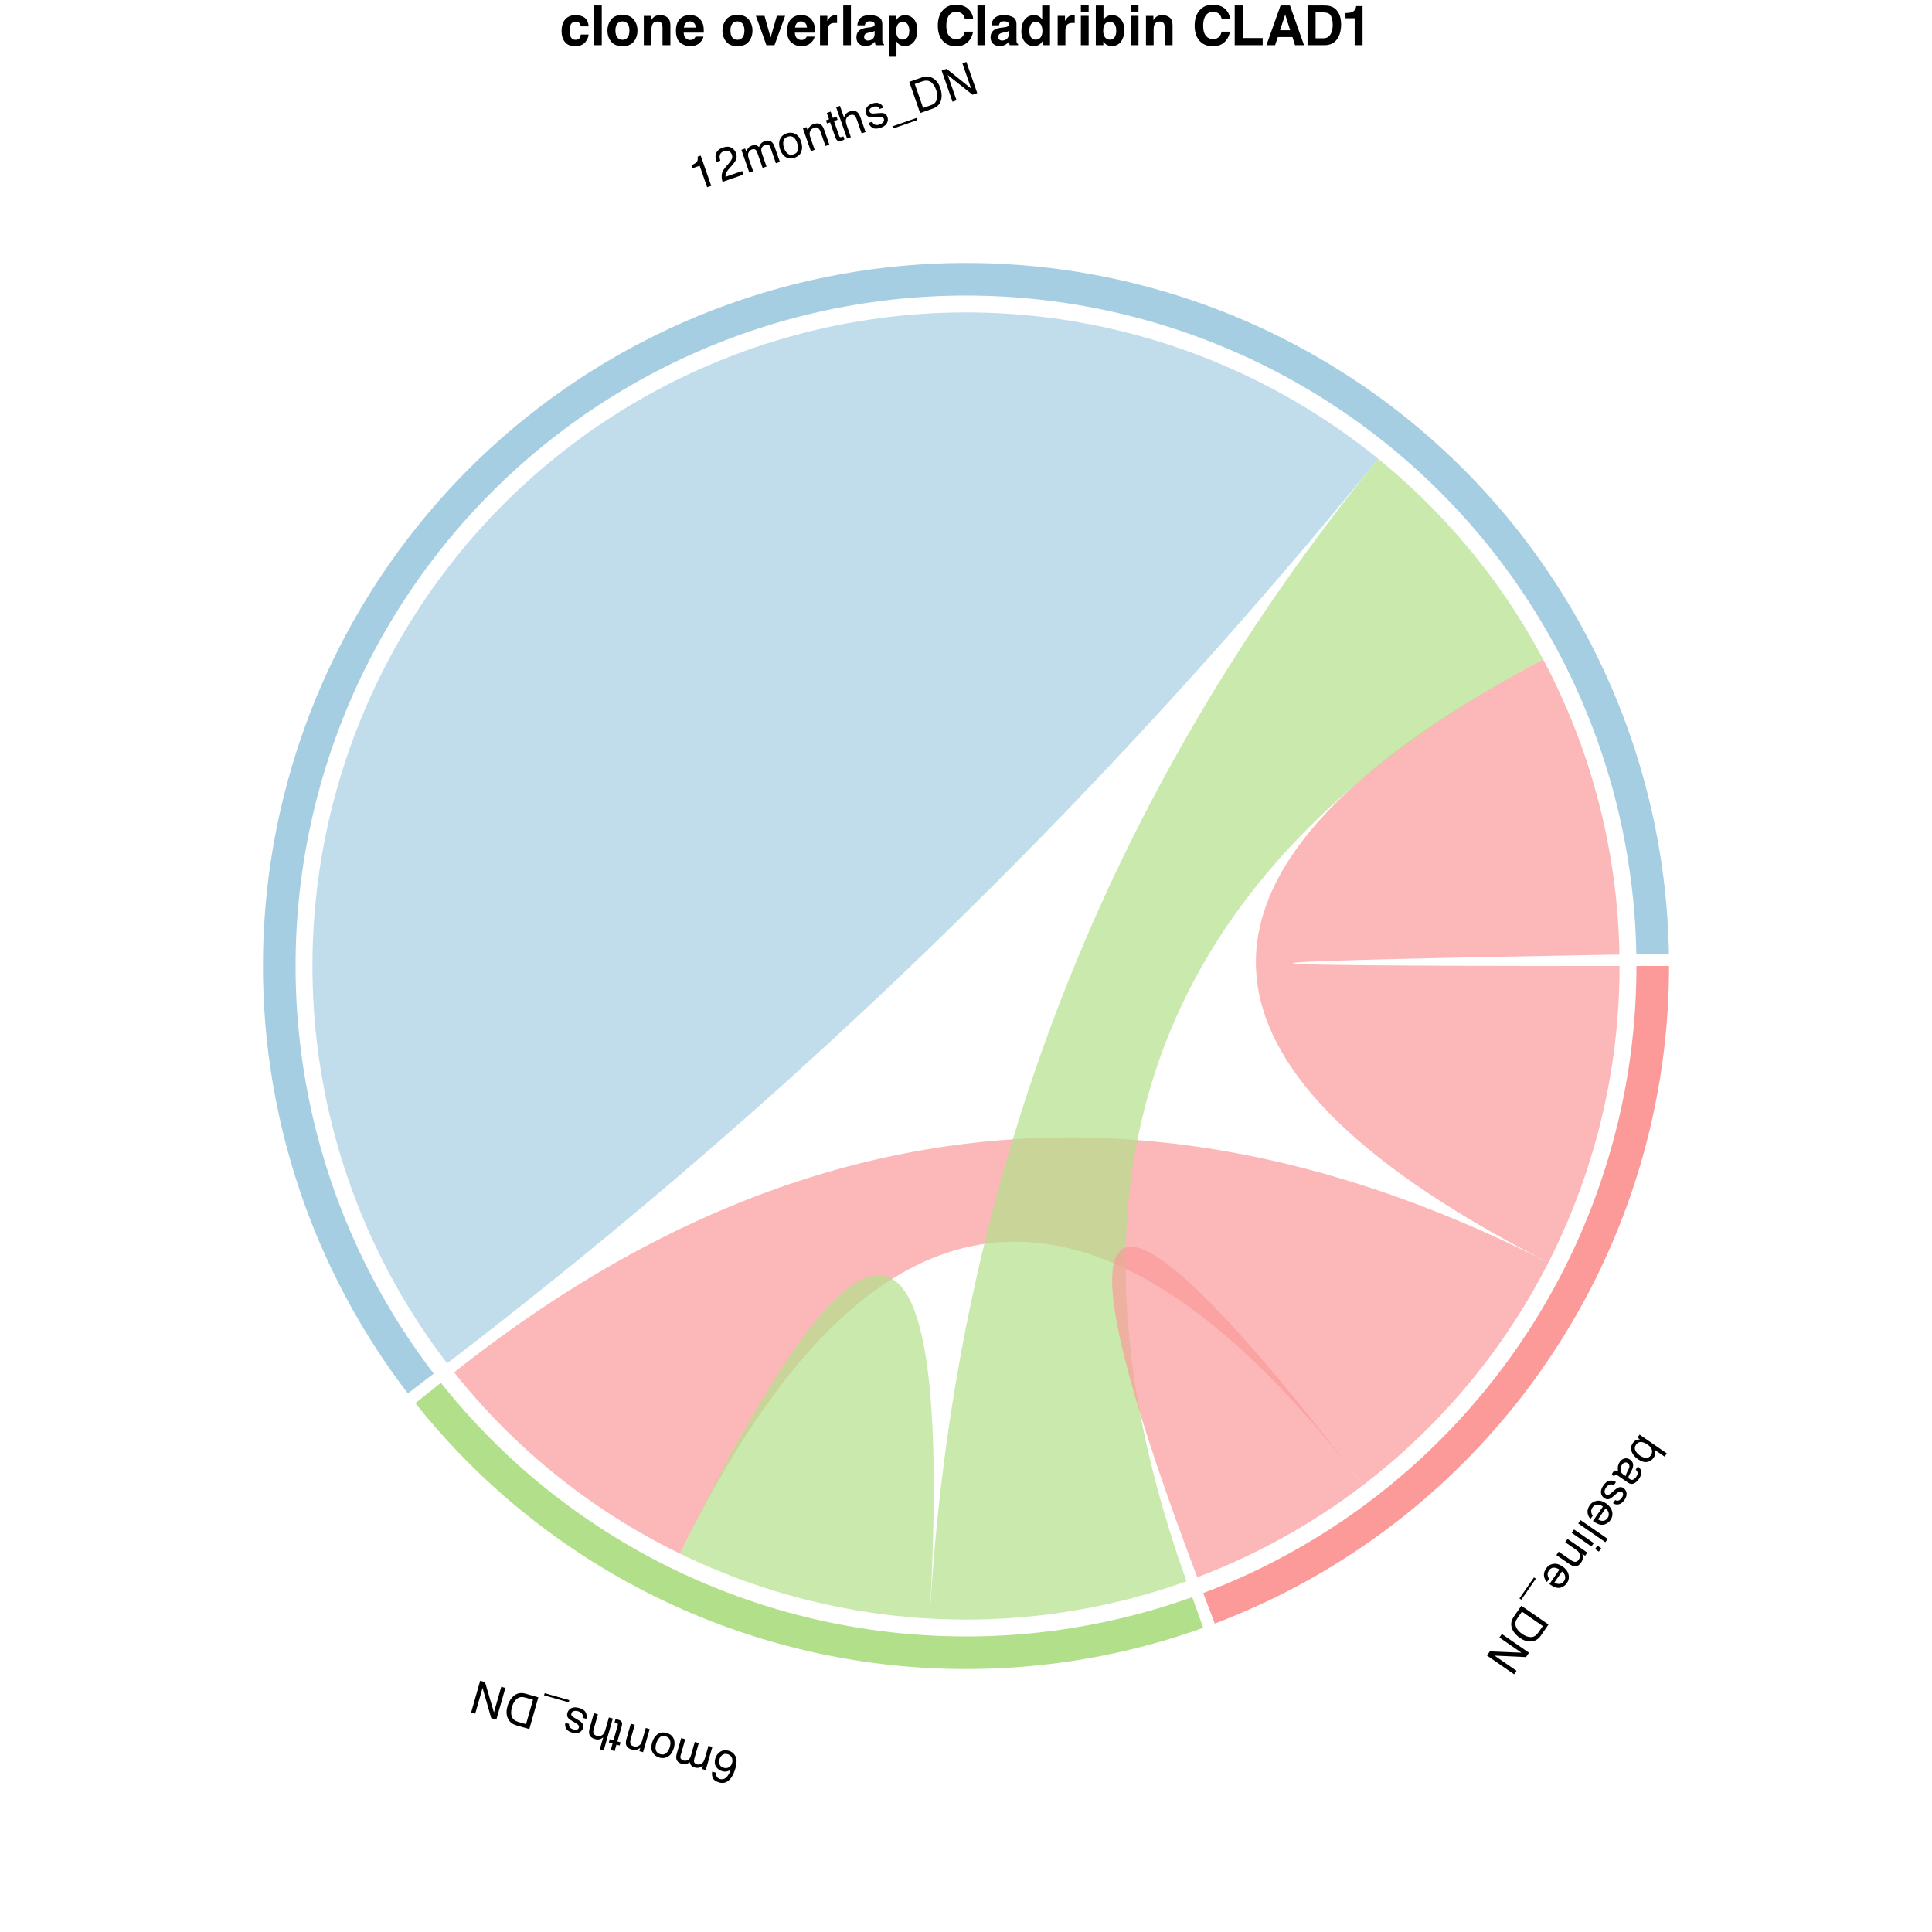 <?xml version="1.0" encoding="UTF-8"?>
<svg xmlns="http://www.w3.org/2000/svg" xmlns:xlink="http://www.w3.org/1999/xlink" width="504pt" height="504pt" viewBox="0 0 504 504" version="1.1">
<defs>
<g>
<symbol overflow="visible" id="glyph0-0">
<path style="stroke:none;" d="M -0.219 0.316 L 6.863 5.211 L 2.98 10.832 L -4.102 5.938 Z M -2.602 5.664 L 2.703 9.332 L 5.363 5.484 L 0.055 1.816 Z M -2.602 5.664 "/>
</symbol>
<symbol overflow="visible" id="glyph0-1">
<path style="stroke:none;" d="M 6.711 5.477 L 6.129 6.32 L 3.559 4.547 C 3.676 4.906 3.711 5.266 3.656 5.617 C 3.605 5.973 3.473 6.301 3.262 6.609 C 2.816 7.254 2.234 7.621 1.516 7.719 C 0.797 7.812 0.008 7.562 -0.852 6.965 C -1.668 6.402 -2.211 5.738 -2.477 4.969 C -2.746 4.199 -2.637 3.465 -2.152 2.766 C -1.883 2.371 -1.559 2.105 -1.184 1.969 C -0.957 1.887 -0.66 1.836 -0.285 1.824 L -0.945 1.367 L -0.395 0.57 Z M -1.348 3.242 C -1.672 3.711 -1.73 4.191 -1.516 4.68 C -1.305 5.172 -0.895 5.629 -0.285 6.051 C 0.258 6.426 0.789 6.621 1.309 6.633 C 1.824 6.645 2.242 6.426 2.555 5.973 C 2.828 5.578 2.918 5.129 2.832 4.633 C 2.746 4.133 2.367 3.648 1.695 3.188 C 1.211 2.852 0.773 2.641 0.387 2.555 C -0.34 2.391 -0.918 2.617 -1.348 3.242 Z M -1.348 3.242 "/>
</symbol>
<symbol overflow="visible" id="glyph0-2">
<path style="stroke:none;" d="M 0.477 2.25 C 0.227 2.078 -0.035 2.031 -0.309 2.117 C -0.578 2.199 -0.801 2.367 -0.977 2.617 C -1.188 2.922 -1.32 3.266 -1.375 3.652 C -1.473 4.297 -1.258 4.801 -0.723 5.168 L -0.023 5.652 C -0.02 5.5 0.02 5.324 0.09 5.125 C 0.16 4.926 0.242 4.742 0.332 4.566 L 0.629 3.996 C 0.805 3.652 0.902 3.371 0.922 3.152 C 0.953 2.781 0.805 2.48 0.477 2.25 Z M 0.777 5.566 C 0.664 5.781 0.656 5.973 0.75 6.137 C 0.801 6.23 0.898 6.324 1.043 6.426 C 1.34 6.629 1.629 6.672 1.906 6.555 C 2.184 6.438 2.461 6.18 2.73 5.789 C 3.043 5.336 3.145 4.93 3.031 4.57 C 2.969 4.371 2.816 4.164 2.57 3.949 L 3.129 3.137 C 3.754 3.594 4.055 4.105 4.031 4.676 C 4.004 5.246 3.812 5.789 3.449 6.316 C 3.031 6.922 2.574 7.336 2.082 7.555 C 1.59 7.77 1.098 7.711 0.609 7.371 L -2.363 5.316 C -2.453 5.254 -2.539 5.223 -2.617 5.223 C -2.699 5.223 -2.781 5.281 -2.863 5.402 C -2.891 5.441 -2.918 5.484 -2.945 5.535 C -2.973 5.586 -3 5.645 -3.031 5.707 L -3.672 5.262 C -3.617 5.102 -3.57 4.98 -3.531 4.902 C -3.492 4.824 -3.43 4.727 -3.344 4.605 C -3.137 4.305 -2.883 4.16 -2.578 4.172 C -2.418 4.18 -2.223 4.242 -1.996 4.355 C -2.105 4.02 -2.133 3.625 -2.074 3.176 C -2.016 2.727 -1.848 2.305 -1.574 1.906 C -1.242 1.426 -0.824 1.137 -0.324 1.031 C 0.176 0.93 0.645 1.027 1.082 1.332 C 1.562 1.664 1.828 2.066 1.887 2.551 C 1.941 3.031 1.832 3.535 1.559 4.062 Z M 0.777 5.566 "/>
</symbol>
<symbol overflow="visible" id="glyph0-3">
<path style="stroke:none;" d="M 0.824 2.27 C 0.516 2.098 0.246 2.016 0.008 2.027 C -0.422 2.055 -0.824 2.336 -1.195 2.875 C -1.418 3.199 -1.543 3.527 -1.574 3.871 C -1.602 4.211 -1.469 4.48 -1.18 4.684 C -0.957 4.836 -0.719 4.855 -0.469 4.738 C -0.312 4.664 -0.059 4.473 0.289 4.168 L 0.941 3.598 C 1.355 3.234 1.699 2.992 1.98 2.879 C 2.473 2.668 2.926 2.703 3.34 2.992 C 3.828 3.328 4.102 3.777 4.16 4.336 C 4.219 4.898 4.043 5.477 3.633 6.07 C 3.094 6.848 2.48 7.25 1.785 7.281 C 1.348 7.297 0.965 7.184 0.633 6.949 L 1.199 6.129 C 1.406 6.246 1.633 6.301 1.879 6.289 C 2.246 6.25 2.598 5.98 2.938 5.488 C 3.164 5.16 3.273 4.871 3.262 4.617 C 3.254 4.359 3.148 4.16 2.941 4.02 C 2.715 3.863 2.461 3.852 2.172 3.98 C 2.004 4.051 1.801 4.191 1.566 4.402 L 1.031 4.879 C 0.449 5.398 0.016 5.715 -0.273 5.828 C -0.727 6.012 -1.195 5.941 -1.668 5.613 C -2.129 5.297 -2.406 4.848 -2.5 4.266 C -2.594 3.688 -2.391 3.039 -1.898 2.328 C -1.367 1.559 -0.82 1.137 -0.25 1.055 C 0.32 0.977 0.871 1.105 1.398 1.438 Z M 0.824 2.27 "/>
</symbol>
<symbol overflow="visible" id="glyph0-4">
<path style="stroke:none;" d="M 3.355 6.434 C 3.102 6.801 2.77 7.094 2.359 7.32 C 1.949 7.547 1.547 7.652 1.148 7.645 C 0.77 7.637 0.387 7.543 0 7.363 C -0.273 7.25 -0.672 7.012 -1.191 6.652 L 1.422 2.871 C 0.887 2.523 0.383 2.355 -0.094 2.371 C -0.57 2.383 -0.977 2.633 -1.312 3.117 C -1.625 3.57 -1.727 4.035 -1.613 4.512 C -1.547 4.785 -1.422 5.035 -1.238 5.254 L -1.828 6.109 C -2 5.957 -2.16 5.734 -2.305 5.445 C -2.449 5.156 -2.543 4.883 -2.582 4.625 C -2.656 4.184 -2.605 3.738 -2.426 3.285 C -2.332 3.043 -2.195 2.789 -2.016 2.523 C -1.57 1.883 -0.961 1.5 -0.184 1.375 C 0.594 1.25 1.402 1.48 2.242 2.062 C 3.07 2.637 3.59 3.324 3.797 4.133 C 4.004 4.941 3.855 5.707 3.355 6.434 Z M 0.113 6.238 C 0.512 6.461 0.871 6.59 1.184 6.613 C 1.766 6.664 2.25 6.414 2.633 5.855 C 2.91 5.457 2.996 5.023 2.895 4.555 C 2.793 4.086 2.527 3.691 2.094 3.371 Z M 0.113 6.238 "/>
</symbol>
<symbol overflow="visible" id="glyph0-5">
<path style="stroke:none;" d="M 6.625 5.555 L 6.027 6.422 L -1.055 1.527 L -0.457 0.66 Z M 6.625 5.555 "/>
</symbol>
<symbol overflow="visible" id="glyph0-6">
<path style="stroke:none;" d="M 4.699 4.188 L 4.09 5.07 L -1.051 1.52 L -0.441 0.637 Z M 6.641 5.527 L 6.031 6.41 L 5.051 5.73 L 5.66 4.848 Z M 6.641 5.527 "/>
</symbol>
<symbol overflow="visible" id="glyph0-7">
<path style="stroke:none;" d="M 4.723 4.203 L 4.152 5.027 L 3.422 4.52 C 3.555 4.973 3.594 5.383 3.535 5.746 C 3.48 6.109 3.336 6.461 3.105 6.793 C 2.598 7.527 2 7.848 1.312 7.75 C 0.934 7.699 0.484 7.492 -0.035 7.133 L -3.348 4.844 L -2.738 3.961 L 0.516 6.211 C 0.832 6.43 1.117 6.559 1.375 6.598 C 1.801 6.664 2.156 6.496 2.438 6.09 C 2.578 5.887 2.676 5.703 2.723 5.543 C 2.816 5.254 2.82 4.949 2.73 4.621 C 2.66 4.359 2.551 4.145 2.398 3.977 C 2.246 3.809 2.004 3.605 1.664 3.371 L -1.039 1.504 L -0.441 0.637 Z M 4.723 4.203 "/>
</symbol>
<symbol overflow="visible" id="glyph0-8">
<path style="stroke:none;" d="M -1.234 -0.852 L -0.746 -0.516 L -4.539 4.977 L -5.027 4.637 Z M -1.234 -0.852 "/>
</symbol>
<symbol overflow="visible" id="glyph0-9">
<path style="stroke:none;" d="M -1.578 4.039 C -1.801 4.363 -1.953 4.652 -2.031 4.906 C -2.164 5.367 -2.133 5.84 -1.941 6.324 C -1.785 6.711 -1.512 7.102 -1.125 7.492 C -0.891 7.723 -0.66 7.918 -0.43 8.078 C 0.445 8.684 1.246 8.98 1.973 8.965 C 2.699 8.953 3.332 8.559 3.867 7.785 L 5.043 6.082 L -0.395 2.324 Z M 6.531 5.688 L 4.551 8.555 C 3.879 9.531 3.012 10.047 1.949 10.105 C 0.996 10.152 0.031 9.844 -0.945 9.168 C -1.695 8.648 -2.277 8.039 -2.691 7.336 C -3.418 6.098 -3.363 4.867 -2.523 3.652 L -0.551 0.797 Z M 6.531 5.688 "/>
</symbol>
<symbol overflow="visible" id="glyph0-10">
<path style="stroke:none;" d="M 6.562 5.645 L 5.781 6.777 L -2.43 6.391 L 3.309 10.355 L 2.68 11.266 L -4.402 6.375 L -3.66 5.297 L 4.578 5.629 L -1.152 1.668 L -0.52 0.754 Z M 6.562 5.645 "/>
</symbol>
<symbol overflow="visible" id="glyph1-0">
<path style="stroke:none;" d="M -0.371 -0.105 L -2.73 8.172 L -9.301 6.297 L -6.941 -1.98 Z M -6.199 -0.648 L -7.969 5.559 L -3.473 6.84 L -1.703 0.637 Z M -6.199 -0.648 "/>
</symbol>
<symbol overflow="visible" id="glyph1-1">
<path style="stroke:none;" d="M -5.688 7.141 C -6.59 6.883 -7.148 6.469 -7.371 5.902 C -7.594 5.332 -7.633 4.801 -7.492 4.305 L -6.488 4.59 C -6.52 4.926 -6.496 5.203 -6.414 5.422 C -6.266 5.828 -5.945 6.105 -5.449 6.246 C -4.883 6.406 -4.355 6.273 -3.871 5.844 C -3.387 5.414 -2.988 4.719 -2.672 3.754 C -3.004 4.027 -3.367 4.199 -3.77 4.27 C -4.137 4.328 -4.52 4.301 -4.918 4.184 C -5.594 3.992 -6.121 3.609 -6.5 3.031 C -6.879 2.457 -6.949 1.742 -6.703 0.883 C -6.496 0.152 -6.07 -0.43 -5.434 -0.859 C -4.797 -1.289 -4.035 -1.375 -3.152 -1.125 C -2.398 -0.91 -1.828 -0.438 -1.441 0.293 C -1.059 1.023 -1.059 2.062 -1.445 3.422 C -1.73 4.426 -2.094 5.238 -2.539 5.867 C -3.391 7.07 -4.438 7.496 -5.688 7.141 Z M -3.5 -0.25 C -4.031 -0.402 -4.484 -0.336 -4.852 -0.051 C -5.219 0.23 -5.473 0.617 -5.609 1.105 C -5.727 1.52 -5.723 1.945 -5.59 2.387 C -5.461 2.828 -5.086 3.137 -4.461 3.316 C -4.023 3.441 -3.602 3.406 -3.191 3.207 C -2.781 3.012 -2.492 2.625 -2.324 2.043 C -2.18 1.531 -2.207 1.059 -2.406 0.629 C -2.605 0.195 -2.969 -0.098 -3.5 -0.25 Z M -3.5 -0.25 "/>
</symbol>
<symbol overflow="visible" id="glyph1-2">
<path style="stroke:none;" d="M -2.465 5.824 L -3.469 5.535 L -3.223 4.68 C -3.547 4.91 -3.828 5.062 -4.062 5.141 C -4.461 5.273 -4.875 5.281 -5.297 5.16 C -5.777 5.023 -6.133 4.797 -6.359 4.477 C -6.484 4.293 -6.578 4.051 -6.637 3.75 C -6.957 4.008 -7.289 4.172 -7.637 4.242 C -7.984 4.309 -8.352 4.289 -8.73 4.184 C -9.543 3.953 -10.008 3.5 -10.137 2.832 C -10.203 2.473 -10.16 2.023 -10.008 1.488 L -8.863 -2.527 L -7.809 -2.227 L -9.004 1.965 C -9.121 2.367 -9.098 2.672 -8.941 2.879 C -8.781 3.086 -8.559 3.23 -8.27 3.316 C -7.871 3.43 -7.488 3.391 -7.125 3.207 C -6.762 3.023 -6.492 2.617 -6.316 1.996 L -5.312 -1.516 L -4.281 -1.223 L -5.406 2.719 C -5.523 3.129 -5.559 3.441 -5.516 3.656 C -5.441 3.98 -5.195 4.203 -4.773 4.324 C -4.391 4.434 -4 4.383 -3.602 4.176 C -3.203 3.969 -2.891 3.477 -2.672 2.699 L -1.758 -0.5 L -0.742 -0.211 Z M -2.465 5.824 "/>
</symbol>
<symbol overflow="visible" id="glyph1-3">
<path style="stroke:none;" d="M -3.324 -0.242 C -3.996 -0.434 -4.531 -0.309 -4.926 0.129 C -5.32 0.566 -5.605 1.098 -5.785 1.719 C -5.945 2.281 -5.988 2.766 -5.906 3.172 C -5.781 3.809 -5.367 4.227 -4.668 4.426 C -4.047 4.602 -3.531 4.496 -3.113 4.102 C -2.695 3.711 -2.395 3.18 -2.203 2.512 C -2.02 1.867 -2.008 1.293 -2.168 0.785 C -2.328 0.277 -2.711 -0.066 -3.324 -0.242 Z M -4.949 5.305 C -5.727 5.082 -6.309 4.637 -6.699 3.965 C -7.09 3.293 -7.141 2.453 -6.852 1.445 C -6.574 0.473 -6.109 -0.262 -5.453 -0.762 C -4.801 -1.262 -3.977 -1.371 -2.98 -1.086 C -2.148 -0.852 -1.57 -0.383 -1.242 0.32 C -0.914 1.02 -0.887 1.844 -1.156 2.789 C -1.445 3.805 -1.934 4.539 -2.617 4.992 C -3.305 5.445 -4.082 5.551 -4.949 5.305 Z M -4.949 5.305 "/>
</symbol>
<symbol overflow="visible" id="glyph1-4">
<path style="stroke:none;" d="M -2.465 5.824 L -3.43 5.547 L -3.184 4.691 C -3.57 4.965 -3.945 5.129 -4.309 5.195 C -4.672 5.258 -5.047 5.23 -5.438 5.121 C -6.297 4.875 -6.789 4.414 -6.918 3.73 C -6.992 3.355 -6.941 2.863 -6.766 2.258 L -5.664 -1.613 L -4.633 -1.32 L -5.715 2.484 C -5.82 2.852 -5.852 3.164 -5.809 3.418 C -5.734 3.848 -5.461 4.129 -4.988 4.262 C -4.746 4.332 -4.543 4.363 -4.375 4.359 C -4.074 4.355 -3.781 4.258 -3.5 4.07 C -3.273 3.922 -3.105 3.746 -2.996 3.547 C -2.883 3.352 -2.773 3.055 -2.66 2.66 L -1.758 -0.5 L -0.742 -0.211 Z M -2.465 5.824 "/>
</symbol>
<symbol overflow="visible" id="glyph1-5">
<path style="stroke:none;" d="M -3.148 7.449 L -4.172 7.156 L -3.691 5.473 L -4.656 5.199 L -4.422 4.371 L -3.457 4.645 L -2.332 0.707 C -2.273 0.496 -2.305 0.332 -2.426 0.223 C -2.492 0.16 -2.621 0.102 -2.805 0.047 C -2.852 0.035 -2.906 0.02 -2.961 0.004 C -3.02 -0.008 -3.086 -0.023 -3.164 -0.035 L -2.938 -0.836 C -2.809 -0.836 -2.68 -0.828 -2.551 -0.809 C -2.422 -0.785 -2.281 -0.754 -2.137 -0.711 C -1.664 -0.578 -1.375 -0.363 -1.277 -0.074 C -1.176 0.215 -1.184 0.555 -1.293 0.941 L -2.43 4.938 L -1.613 5.168 L -1.852 5.996 L -2.668 5.766 Z M -3.148 7.449 "/>
</symbol>
<symbol overflow="visible" id="glyph1-6">
<path style="stroke:none;" d="M -3.113 8.094 L -4.125 7.805 L -3.246 4.715 C -3.574 4.953 -3.852 5.105 -4.078 5.176 C -4.465 5.297 -4.902 5.285 -5.391 5.148 C -6.266 4.898 -6.773 4.422 -6.91 3.719 C -6.984 3.336 -6.938 2.852 -6.766 2.258 L -5.664 -1.613 L -4.621 -1.316 L -5.707 2.484 C -5.832 2.93 -5.867 3.27 -5.812 3.508 C -5.723 3.891 -5.426 4.156 -4.918 4.301 C -4.496 4.422 -4.074 4.383 -3.652 4.191 C -3.227 4 -2.898 3.504 -2.672 2.699 L -1.758 -0.5 L -0.742 -0.211 Z M -3.113 8.094 "/>
</symbol>
<symbol overflow="visible" id="glyph1-7">
<path style="stroke:none;" d="M -1.887 1.508 C -1.82 1.164 -1.832 0.879 -1.918 0.66 C -2.082 0.262 -2.477 -0.031 -3.109 -0.211 C -3.484 -0.316 -3.84 -0.328 -4.172 -0.246 C -4.504 -0.164 -4.719 0.047 -4.812 0.387 C -4.887 0.648 -4.828 0.879 -4.641 1.078 C -4.516 1.203 -4.254 1.379 -3.855 1.613 L -3.105 2.047 C -2.629 2.32 -2.289 2.57 -2.09 2.797 C -1.73 3.195 -1.621 3.637 -1.762 4.121 C -1.922 4.691 -2.262 5.098 -2.773 5.332 C -3.285 5.566 -3.887 5.586 -4.582 5.391 C -5.492 5.129 -6.07 4.676 -6.32 4.027 C -6.477 3.617 -6.496 3.219 -6.375 2.832 L -5.418 3.105 C -5.465 3.34 -5.445 3.57 -5.355 3.797 C -5.199 4.133 -4.832 4.379 -4.258 4.543 C -3.875 4.652 -3.562 4.664 -3.324 4.574 C -3.086 4.484 -2.93 4.316 -2.863 4.078 C -2.789 3.812 -2.855 3.566 -3.07 3.336 C -3.195 3.199 -3.395 3.051 -3.664 2.898 L -4.289 2.543 C -4.969 2.156 -5.406 1.848 -5.609 1.613 C -5.93 1.242 -6.008 0.777 -5.852 0.219 C -5.699 -0.316 -5.363 -0.723 -4.844 -0.996 C -4.324 -1.27 -3.648 -1.289 -2.812 -1.051 C -1.914 -0.797 -1.34 -0.41 -1.082 0.102 C -0.824 0.617 -0.766 1.18 -0.91 1.789 Z M -1.887 1.508 "/>
</symbol>
<symbol overflow="visible" id="glyph1-8">
<path style="stroke:none;" d="M 0.41 -1.441 L 0.25 -0.875 L -6.168 -2.703 L -6.008 -3.273 Z M 0.41 -1.441 "/>
</symbol>
<symbol overflow="visible" id="glyph1-9">
<path style="stroke:none;" d="M -4.332 -0.199 C -4.711 -0.309 -5.031 -0.355 -5.301 -0.348 C -5.777 -0.324 -6.215 -0.145 -6.609 0.191 C -6.926 0.465 -7.211 0.848 -7.457 1.34 C -7.602 1.637 -7.711 1.918 -7.789 2.184 C -8.082 3.211 -8.105 4.062 -7.859 4.746 C -7.613 5.43 -7.035 5.902 -6.133 6.16 L -4.141 6.727 L -2.328 0.371 Z M -3.289 8.012 L -6.645 7.055 C -7.781 6.73 -8.547 6.074 -8.945 5.09 C -9.297 4.203 -9.312 3.188 -8.988 2.051 C -8.738 1.172 -8.344 0.422 -7.812 -0.191 C -6.871 -1.281 -5.691 -1.621 -4.27 -1.219 L -0.93 -0.266 Z M -3.289 8.012 "/>
</symbol>
<symbol overflow="visible" id="glyph1-10">
<path style="stroke:none;" d="M -3.238 8.027 L -4.562 7.648 L -6.832 -0.25 L -8.746 6.457 L -9.809 6.152 L -7.449 -2.125 L -6.191 -1.766 L -3.859 6.145 L -1.949 -0.555 L -0.879 -0.25 Z M -3.238 8.027 "/>
</symbol>
<symbol overflow="visible" id="glyph2-0">
<path style="stroke:none;" d="M 0.363 -0.129 L -2.469 -8.254 L 3.98 -10.504 L 6.816 -2.375 Z M 5.441 -3.039 L 3.32 -9.133 L -1.098 -7.59 L 1.027 -1.5 Z M 5.441 -3.039 "/>
</symbol>
<symbol overflow="visible" id="glyph2-1">
<path style="stroke:none;" d="M -0.871 -5.988 L -1.137 -6.75 C -0.441 -7.07 0.02 -7.363 0.246 -7.629 C 0.473 -7.891 0.547 -8.352 0.477 -9.016 L 1.262 -9.289 L 4.012 -1.398 L 2.949 -1.027 L 0.992 -6.637 Z M -0.871 -5.988 "/>
</symbol>
<symbol overflow="visible" id="glyph2-2">
<path style="stroke:none;" d="M 0.355 -0.125 C 0.152 -0.82 0.086 -1.461 0.156 -2.051 C 0.227 -2.645 0.543 -3.27 1.113 -3.93 L 1.961 -4.914 C 2.34 -5.359 2.59 -5.711 2.715 -5.973 C 2.91 -6.383 2.938 -6.789 2.801 -7.184 C 2.641 -7.645 2.375 -7.961 2.004 -8.137 C 1.633 -8.312 1.215 -8.316 0.754 -8.156 C 0.074 -7.918 -0.309 -7.496 -0.391 -6.887 C -0.434 -6.562 -0.379 -6.152 -0.223 -5.656 L -1.234 -5.305 C -1.465 -5.996 -1.531 -6.605 -1.441 -7.125 C -1.277 -8.043 -0.648 -8.691 0.441 -9.07 C 1.348 -9.387 2.098 -9.375 2.688 -9.027 C 3.277 -8.684 3.676 -8.211 3.887 -7.609 C 4.109 -6.977 4.074 -6.355 3.785 -5.75 C 3.617 -5.398 3.266 -4.918 2.727 -4.312 L 2.117 -3.629 C 1.824 -3.305 1.605 -3.016 1.465 -2.762 C 1.207 -2.312 1.098 -1.875 1.137 -1.453 L 5.465 -2.961 L 5.793 -2.02 Z M 0.355 -0.125 "/>
</symbol>
<symbol overflow="visible" id="glyph2-3">
<path style="stroke:none;" d="M -1.336 -6.18 L -0.352 -6.523 L -0.059 -5.684 C 0.078 -6.055 0.215 -6.344 0.363 -6.543 C 0.613 -6.883 0.945 -7.125 1.363 -7.27 C 1.836 -7.434 2.254 -7.449 2.625 -7.32 C 2.832 -7.242 3.047 -7.098 3.27 -6.887 C 3.383 -7.281 3.559 -7.605 3.805 -7.863 C 4.051 -8.121 4.359 -8.316 4.73 -8.445 C 5.527 -8.723 6.172 -8.625 6.66 -8.148 C 6.922 -7.895 7.145 -7.504 7.328 -6.98 L 8.703 -3.035 L 7.668 -2.672 L 6.234 -6.789 C 6.098 -7.184 5.902 -7.422 5.652 -7.5 C 5.406 -7.578 5.137 -7.57 4.855 -7.469 C 4.465 -7.332 4.172 -7.086 3.98 -6.727 C 3.789 -6.363 3.801 -5.879 4.016 -5.266 L 5.219 -1.82 L 4.203 -1.465 L 2.855 -5.332 C 2.715 -5.734 2.566 -6.012 2.406 -6.164 C 2.16 -6.387 1.828 -6.426 1.414 -6.281 C 1.039 -6.152 0.746 -5.887 0.539 -5.488 C 0.332 -5.09 0.363 -4.508 0.629 -3.746 L 1.727 -0.602 L 0.73 -0.254 Z M -1.336 -6.18 "/>
</symbol>
<symbol overflow="visible" id="glyph2-4">
<path style="stroke:none;" d="M 2.859 -1.715 C 3.52 -1.945 3.883 -2.355 3.953 -2.941 C 4.023 -3.527 3.953 -4.125 3.742 -4.734 C 3.547 -5.289 3.305 -5.707 3.004 -5.992 C 2.535 -6.441 1.957 -6.547 1.27 -6.309 C 0.66 -6.094 0.301 -5.707 0.184 -5.148 C 0.07 -4.586 0.129 -3.977 0.355 -3.32 C 0.574 -2.688 0.898 -2.211 1.32 -1.887 C 1.746 -1.562 2.258 -1.508 2.859 -1.715 Z M 0.996 -7.184 C 1.758 -7.449 2.492 -7.422 3.195 -7.098 C 3.902 -6.773 4.426 -6.113 4.773 -5.125 C 5.105 -4.172 5.148 -3.301 4.898 -2.516 C 4.652 -1.73 4.039 -1.168 3.062 -0.824 C 2.246 -0.543 1.504 -0.59 0.832 -0.977 C 0.16 -1.359 -0.336 -2.016 -0.66 -2.945 C -1.008 -3.941 -1.031 -4.824 -0.734 -5.59 C -0.434 -6.355 0.141 -6.887 0.996 -7.184 Z M 0.996 -7.184 "/>
</symbol>
<symbol overflow="visible" id="glyph2-5">
<path style="stroke:none;" d="M -1.336 -6.18 L -0.391 -6.512 L -0.098 -5.668 C 0.062 -6.113 0.273 -6.465 0.535 -6.727 C 0.797 -6.988 1.117 -7.184 1.5 -7.316 C 2.34 -7.609 3.012 -7.516 3.512 -7.031 C 3.785 -6.77 4.027 -6.336 4.234 -5.738 L 5.559 -1.938 L 4.547 -1.586 L 3.246 -5.32 C 3.121 -5.684 2.965 -5.953 2.781 -6.137 C 2.477 -6.445 2.09 -6.52 1.625 -6.355 C 1.391 -6.273 1.203 -6.184 1.07 -6.082 C 0.824 -5.906 0.641 -5.66 0.52 -5.344 C 0.422 -5.09 0.383 -4.852 0.406 -4.625 C 0.43 -4.398 0.508 -4.094 0.645 -3.707 L 1.727 -0.602 L 0.73 -0.254 Z M -1.336 -6.18 "/>
</symbol>
<symbol overflow="visible" id="glyph2-6">
<path style="stroke:none;" d="M -1.715 -7.902 L -0.707 -8.254 L -0.129 -6.602 L 0.816 -6.93 L 1.102 -6.117 L 0.152 -5.789 L 1.504 -1.922 C 1.574 -1.715 1.691 -1.602 1.855 -1.578 C 1.949 -1.566 2.086 -1.59 2.266 -1.652 C 2.312 -1.668 2.363 -1.688 2.418 -1.711 C 2.473 -1.73 2.539 -1.758 2.609 -1.789 L 2.883 -1.004 C 2.781 -0.93 2.668 -0.867 2.551 -0.809 C 2.434 -0.75 2.301 -0.695 2.156 -0.648 C 1.691 -0.484 1.336 -0.492 1.086 -0.672 C 0.836 -0.852 0.648 -1.133 0.516 -1.512 L -0.852 -5.438 L -1.656 -5.156 L -1.938 -5.969 L -1.137 -6.25 Z M -1.715 -7.902 "/>
</symbol>
<symbol overflow="visible" id="glyph2-7">
<path style="stroke:none;" d="M -2.113 -8.41 L -1.117 -8.758 L -0.059 -5.727 C 0.07 -6.105 0.211 -6.391 0.355 -6.578 C 0.605 -6.898 0.969 -7.145 1.445 -7.312 C 2.305 -7.613 2.992 -7.516 3.508 -7.02 C 3.789 -6.75 4.031 -6.324 4.234 -5.738 L 5.559 -1.938 L 4.535 -1.582 L 3.234 -5.316 C 3.082 -5.75 2.918 -6.051 2.734 -6.215 C 2.441 -6.477 2.047 -6.52 1.547 -6.348 C 1.133 -6.203 0.809 -5.93 0.574 -5.531 C 0.336 -5.129 0.355 -4.535 0.629 -3.746 L 1.727 -0.602 L 0.73 -0.254 Z M -2.113 -8.41 "/>
</symbol>
<symbol overflow="visible" id="glyph2-8">
<path style="stroke:none;" d="M 0.676 -2.32 C 0.82 -2 0.992 -1.773 1.188 -1.645 C 1.551 -1.41 2.043 -1.402 2.664 -1.617 C 3.031 -1.746 3.328 -1.938 3.551 -2.199 C 3.777 -2.457 3.832 -2.754 3.715 -3.09 C 3.625 -3.344 3.445 -3.496 3.172 -3.551 C 3 -3.582 2.684 -3.578 2.223 -3.535 L 1.363 -3.461 C 0.812 -3.41 0.391 -3.418 0.098 -3.492 C -0.422 -3.609 -0.766 -3.91 -0.934 -4.383 C -1.129 -4.945 -1.086 -5.469 -0.801 -5.957 C -0.52 -6.445 -0.035 -6.809 0.645 -7.047 C 1.539 -7.355 2.273 -7.32 2.852 -6.934 C 3.215 -6.688 3.457 -6.371 3.586 -5.984 L 2.645 -5.656 C 2.547 -5.875 2.398 -6.051 2.191 -6.188 C 1.871 -6.371 1.43 -6.363 0.867 -6.164 C 0.488 -6.035 0.23 -5.863 0.086 -5.652 C -0.059 -5.441 -0.086 -5.219 -0.004 -4.98 C 0.086 -4.723 0.285 -4.562 0.594 -4.496 C 0.773 -4.453 1.02 -4.449 1.332 -4.48 L 2.043 -4.547 C 2.82 -4.625 3.359 -4.625 3.66 -4.547 C 4.137 -4.426 4.469 -4.094 4.656 -3.547 C 4.84 -3.02 4.801 -2.496 4.535 -1.973 C 4.27 -1.449 3.727 -1.043 2.906 -0.758 C 2.023 -0.453 1.332 -0.434 0.824 -0.707 C 0.316 -0.98 -0.051 -1.406 -0.281 -1.984 Z M 0.676 -2.32 "/>
</symbol>
<symbol overflow="visible" id="glyph2-9">
<path style="stroke:none;" d="M 0.492 1.418 L 0.301 0.859 L 6.602 -1.34 L 6.797 -0.781 Z M 0.492 1.418 "/>
</symbol>
<symbol overflow="visible" id="glyph2-10">
<path style="stroke:none;" d="M 3.656 -2.328 C 4.027 -2.457 4.32 -2.605 4.535 -2.766 C 4.91 -3.059 5.164 -3.457 5.297 -3.961 C 5.398 -4.367 5.41 -4.84 5.324 -5.387 C 5.273 -5.715 5.203 -6.008 5.113 -6.27 C 4.762 -7.277 4.289 -7.988 3.695 -8.406 C 3.102 -8.824 2.355 -8.875 1.469 -8.566 L -0.484 -7.887 L 1.691 -1.645 Z M -1.922 -8.445 L 1.371 -9.594 C 2.488 -9.984 3.492 -9.891 4.387 -9.312 C 5.184 -8.789 5.781 -7.965 6.168 -6.848 C 6.469 -5.984 6.578 -5.148 6.5 -4.34 C 6.355 -2.906 5.59 -1.949 4.195 -1.461 L 0.914 -0.316 Z M -1.922 -8.445 "/>
</symbol>
<symbol overflow="visible" id="glyph2-11">
<path style="stroke:none;" d="M -1.973 -8.43 L -0.672 -8.883 L 5.73 -3.73 L 3.434 -10.312 L 4.48 -10.68 L 7.312 -2.551 L 6.082 -2.121 L -0.379 -7.246 L 1.914 -0.668 L 0.863 -0.301 Z M -1.973 -8.43 "/>
</symbol>
<symbol overflow="visible" id="glyph3-0">
<path style="stroke:none;" d="M 1.082 0 L 1.082 -10.363 L 9.43 -10.363 L 9.43 0 Z M 8.137 -1.293 L 8.137 -9.07 L 2.375 -9.07 L 2.375 -1.293 Z M 8.137 -1.293 "/>
</symbol>
<symbol overflow="visible" id="glyph3-1">
<path style="stroke:none;" d="M 5.512 -4.914 C 5.473 -5.199 5.379 -5.457 5.223 -5.688 C 5 -5.996 4.648 -6.152 4.176 -6.152 C 3.5 -6.152 3.039 -5.816 2.793 -5.148 C 2.66 -4.793 2.594 -4.316 2.594 -3.727 C 2.594 -3.164 2.66 -2.711 2.793 -2.371 C 3.031 -1.734 3.48 -1.414 4.141 -1.414 C 4.609 -1.414 4.941 -1.539 5.141 -1.793 C 5.336 -2.047 5.457 -2.375 5.5 -2.777 L 7.543 -2.777 C 7.496 -2.168 7.277 -1.59 6.883 -1.047 C 6.254 -0.172 5.324 0.266 4.094 0.266 C 2.859 0.266 1.953 -0.098 1.371 -0.828 C 0.789 -1.559 0.5 -2.512 0.5 -3.676 C 0.5 -4.992 0.82 -6.02 1.461 -6.75 C 2.105 -7.48 2.992 -7.848 4.121 -7.848 C 5.082 -7.848 5.867 -7.633 6.48 -7.199 C 7.09 -6.77 7.453 -6.008 7.566 -4.914 Z M 5.512 -4.914 "/>
</symbol>
<symbol overflow="visible" id="glyph3-2">
<path style="stroke:none;" d="M 2.98 0 L 0.977 0 L 0.977 -10.363 L 2.98 -10.363 Z M 2.98 0 "/>
</symbol>
<symbol overflow="visible" id="glyph3-3">
<path style="stroke:none;" d="M 4.375 -1.414 C 4.961 -1.414 5.41 -1.621 5.723 -2.039 C 6.035 -2.457 6.195 -3.051 6.195 -3.816 C 6.195 -4.586 6.039 -5.18 5.723 -5.594 C 5.41 -6.008 4.961 -6.215 4.375 -6.215 C 3.789 -6.215 3.336 -6.008 3.02 -5.594 C 2.703 -5.18 2.547 -4.586 2.547 -3.816 C 2.547 -3.047 2.703 -2.457 3.02 -2.039 C 3.336 -1.621 3.789 -1.414 4.375 -1.414 Z M 8.297 -3.816 C 8.297 -2.691 7.973 -1.73 7.328 -0.93 C 6.68 -0.133 5.699 0.266 4.379 0.266 C 3.062 0.266 2.082 -0.133 1.434 -0.93 C 0.789 -1.73 0.465 -2.691 0.465 -3.816 C 0.465 -4.922 0.789 -5.883 1.434 -6.695 C 2.082 -7.504 3.062 -7.91 4.379 -7.91 C 5.695 -7.91 6.68 -7.504 7.328 -6.695 C 7.973 -5.883 8.297 -4.926 8.297 -3.816 Z M 8.297 -3.816 "/>
</symbol>
<symbol overflow="visible" id="glyph3-4">
<path style="stroke:none;" d="M 5.184 -7.848 C 5.973 -7.848 6.621 -7.641 7.125 -7.223 C 7.629 -6.809 7.883 -6.121 7.883 -5.16 L 7.883 0 L 5.828 0 L 5.828 -4.66 C 5.828 -5.062 5.773 -5.375 5.668 -5.59 C 5.469 -5.984 5.094 -6.18 4.543 -6.18 C 3.863 -6.18 3.395 -5.891 3.145 -5.316 C 3.012 -5.012 2.945 -4.621 2.945 -4.148 L 2.945 0 L 0.949 0 L 0.949 -7.648 L 2.883 -7.648 L 2.883 -6.531 C 3.141 -6.926 3.383 -7.211 3.613 -7.383 C 4.027 -7.691 4.551 -7.848 5.184 -7.848 Z M 5.184 -7.848 "/>
</symbol>
<symbol overflow="visible" id="glyph3-5">
<path style="stroke:none;" d="M 3.957 -6.215 C 3.492 -6.215 3.133 -6.07 2.879 -5.781 C 2.625 -5.488 2.465 -5.094 2.398 -4.598 L 5.512 -4.598 C 5.48 -5.129 5.32 -5.531 5.031 -5.805 C 4.742 -6.078 4.387 -6.215 3.957 -6.215 Z M 3.957 -7.867 C 4.594 -7.867 5.172 -7.75 5.68 -7.508 C 6.191 -7.27 6.613 -6.895 6.945 -6.379 C 7.246 -5.922 7.441 -5.395 7.531 -4.797 C 7.582 -4.445 7.602 -3.938 7.594 -3.277 L 2.348 -3.277 C 2.375 -2.508 2.617 -1.969 3.074 -1.66 C 3.352 -1.469 3.684 -1.371 4.07 -1.371 C 4.484 -1.371 4.82 -1.488 5.078 -1.723 C 5.219 -1.848 5.34 -2.023 5.449 -2.25 L 7.496 -2.25 C 7.445 -1.797 7.207 -1.332 6.785 -0.863 C 6.129 -0.117 5.211 0.254 4.027 0.254 C 3.055 0.254 2.195 -0.062 1.449 -0.688 C 0.703 -1.316 0.332 -2.34 0.332 -3.754 C 0.332 -5.082 0.668 -6.098 1.34 -6.805 C 2.012 -7.512 2.887 -7.867 3.957 -7.867 Z M 3.957 -7.867 "/>
</symbol>
<symbol overflow="visible" id="glyph3-6">
<g>
</g>
</symbol>
<symbol overflow="visible" id="glyph3-7">
<path style="stroke:none;" d="M 5.66 -7.664 L 7.812 -7.664 L 5.047 0 L 2.934 0 L 0.184 -7.664 L 2.434 -7.664 L 4.027 -2.012 Z M 5.66 -7.664 "/>
</symbol>
<symbol overflow="visible" id="glyph3-8">
<path style="stroke:none;" d="M 5.098 -7.848 C 5.137 -7.848 5.168 -7.844 5.191 -7.844 C 5.219 -7.84 5.277 -7.836 5.363 -7.832 L 5.363 -5.781 C 5.238 -5.793 5.125 -5.805 5.027 -5.809 C 4.93 -5.812 4.848 -5.816 4.789 -5.816 C 3.98 -5.816 3.441 -5.551 3.164 -5.027 C 3.008 -4.73 2.934 -4.277 2.934 -3.664 L 2.934 0 L 0.914 0 L 0.914 -7.664 L 2.828 -7.664 L 2.828 -6.328 C 3.137 -6.84 3.406 -7.188 3.637 -7.375 C 4.012 -7.688 4.496 -7.848 5.098 -7.848 Z M 5.098 -7.848 "/>
</symbol>
<symbol overflow="visible" id="glyph3-9">
<path style="stroke:none;" d="M 5.16 -3.727 C 5.035 -3.648 4.906 -3.582 4.777 -3.531 C 4.648 -3.484 4.473 -3.438 4.246 -3.395 L 3.797 -3.312 C 3.375 -3.238 3.074 -3.145 2.891 -3.039 C 2.582 -2.855 2.426 -2.57 2.426 -2.188 C 2.426 -1.844 2.52 -1.598 2.711 -1.445 C 2.902 -1.293 3.133 -1.215 3.402 -1.215 C 3.836 -1.215 4.23 -1.344 4.594 -1.598 C 4.957 -1.852 5.148 -2.312 5.16 -2.98 Z M 3.945 -4.66 C 4.316 -4.707 4.578 -4.766 4.738 -4.836 C 5.023 -4.957 5.168 -5.148 5.168 -5.406 C 5.168 -5.719 5.059 -5.938 4.84 -6.059 C 4.621 -6.176 4.305 -6.238 3.883 -6.238 C 3.41 -6.238 3.074 -6.121 2.875 -5.887 C 2.734 -5.711 2.641 -5.477 2.594 -5.184 L 0.66 -5.184 C 0.703 -5.852 0.891 -6.402 1.223 -6.836 C 1.754 -7.508 2.664 -7.848 3.953 -7.848 C 4.789 -7.848 5.535 -7.68 6.188 -7.348 C 6.84 -7.016 7.164 -6.387 7.164 -5.465 L 7.164 -1.949 C 7.164 -1.703 7.168 -1.41 7.18 -1.062 C 7.191 -0.801 7.234 -0.621 7.297 -0.527 C 7.363 -0.434 7.461 -0.355 7.594 -0.297 L 7.594 0 L 5.414 0 C 5.352 -0.156 5.312 -0.301 5.289 -0.438 C 5.266 -0.574 5.246 -0.727 5.23 -0.898 C 4.953 -0.598 4.637 -0.344 4.273 -0.133 C 3.844 0.113 3.355 0.238 2.812 0.238 C 2.117 0.238 1.547 0.039 1.094 -0.355 C 0.641 -0.75 0.414 -1.312 0.414 -2.039 C 0.414 -2.98 0.777 -3.664 1.504 -4.086 C 1.902 -4.316 2.488 -4.48 3.262 -4.578 Z M 3.945 -4.66 "/>
</symbol>
<symbol overflow="visible" id="glyph3-10">
<path style="stroke:none;" d="M 6.215 -3.832 C 6.215 -4.422 6.082 -4.945 5.812 -5.398 C 5.543 -5.855 5.105 -6.082 4.5 -6.082 C 3.773 -6.082 3.273 -5.738 3.004 -5.047 C 2.863 -4.684 2.793 -4.219 2.793 -3.656 C 2.793 -2.766 3.027 -2.141 3.5 -1.777 C 3.781 -1.566 4.117 -1.461 4.5 -1.461 C 5.059 -1.461 5.484 -1.68 5.777 -2.109 C 6.07 -2.539 6.215 -3.113 6.215 -3.832 Z M 5.078 -7.832 C 5.973 -7.832 6.73 -7.504 7.352 -6.84 C 7.973 -6.18 8.281 -5.211 8.281 -3.93 C 8.281 -2.582 7.98 -1.551 7.371 -0.844 C 6.766 -0.137 5.984 0.219 5.027 0.219 C 4.418 0.219 3.91 0.066 3.508 -0.238 C 3.289 -0.406 3.074 -0.652 2.863 -0.977 L 2.863 3.016 L 0.879 3.016 L 0.879 -7.664 L 2.797 -7.664 L 2.797 -6.531 C 3.012 -6.863 3.242 -7.129 3.488 -7.32 C 3.934 -7.66 4.461 -7.832 5.078 -7.832 Z M 5.078 -7.832 "/>
</symbol>
<symbol overflow="visible" id="glyph3-11">
<path style="stroke:none;" d="M 0.648 -5.098 C 0.648 -6.906 1.133 -8.301 2.102 -9.281 C 2.945 -10.133 4.02 -10.559 5.324 -10.559 C 7.066 -10.559 8.34 -9.988 9.148 -8.844 C 9.594 -8.203 9.832 -7.559 9.863 -6.91 L 7.699 -6.91 C 7.559 -7.406 7.379 -7.785 7.156 -8.035 C 6.762 -8.484 6.18 -8.711 5.406 -8.711 C 4.621 -8.711 4 -8.395 3.543 -7.758 C 3.09 -7.125 2.863 -6.227 2.863 -5.062 C 2.863 -3.898 3.102 -3.027 3.582 -2.449 C 4.062 -1.871 4.672 -1.582 5.414 -1.582 C 6.172 -1.582 6.754 -1.832 7.152 -2.328 C 7.371 -2.594 7.555 -2.996 7.699 -3.531 L 9.844 -3.531 C 9.656 -2.402 9.176 -1.48 8.406 -0.773 C 7.633 -0.066 6.648 0.289 5.441 0.289 C 3.953 0.289 2.781 -0.191 1.926 -1.145 C 1.074 -2.105 0.648 -3.426 0.648 -5.098 Z M 0.648 -5.098 "/>
</symbol>
<symbol overflow="visible" id="glyph3-12">
<path style="stroke:none;" d="M 3.762 -7.848 C 4.227 -7.848 4.637 -7.746 5 -7.539 C 5.359 -7.336 5.652 -7.055 5.879 -6.695 L 5.879 -10.348 L 7.91 -10.348 L 7.91 0 L 5.961 0 L 5.961 -1.062 C 5.676 -0.605 5.352 -0.277 4.984 -0.07 C 4.621 0.137 4.164 0.238 3.621 0.238 C 2.727 0.238 1.973 -0.121 1.359 -0.848 C 0.75 -1.57 0.441 -2.5 0.441 -3.637 C 0.441 -4.941 0.742 -5.973 1.348 -6.723 C 1.949 -7.473 2.754 -7.848 3.762 -7.848 Z M 4.199 -1.449 C 4.766 -1.449 5.195 -1.66 5.492 -2.082 C 5.785 -2.504 5.934 -3.051 5.934 -3.719 C 5.934 -4.656 5.699 -5.328 5.223 -5.73 C 4.934 -5.973 4.598 -6.098 4.211 -6.098 C 3.625 -6.098 3.195 -5.875 2.922 -5.43 C 2.648 -4.988 2.512 -4.438 2.512 -3.781 C 2.512 -3.074 2.648 -2.508 2.93 -2.086 C 3.207 -1.66 3.629 -1.449 4.199 -1.449 Z M 4.199 -1.449 "/>
</symbol>
<symbol overflow="visible" id="glyph3-13">
<path style="stroke:none;" d="M 2.996 -8.578 L 0.965 -8.578 L 0.965 -10.426 L 2.996 -10.426 Z M 0.965 -7.664 L 2.996 -7.664 L 2.996 0 L 0.965 0 Z M 0.965 -7.664 "/>
</symbol>
<symbol overflow="visible" id="glyph3-14">
<path style="stroke:none;" d="M 5.078 -7.832 C 6.086 -7.832 6.871 -7.469 7.441 -6.742 C 8.012 -6.016 8.297 -5.078 8.297 -3.93 C 8.297 -2.738 8.016 -1.754 7.453 -0.969 C 6.891 -0.188 6.105 0.203 5.098 0.203 C 4.465 0.203 3.957 0.078 3.57 -0.176 C 3.34 -0.324 3.094 -0.59 2.828 -0.965 L 2.828 0 L 0.863 0 L 0.863 -10.348 L 2.863 -10.348 L 2.863 -6.664 C 3.117 -7.02 3.395 -7.293 3.699 -7.48 C 4.059 -7.715 4.52 -7.832 5.078 -7.832 Z M 4.562 -1.449 C 5.078 -1.449 5.48 -1.656 5.766 -2.074 C 6.051 -2.492 6.195 -3.039 6.195 -3.719 C 6.195 -4.262 6.125 -4.715 5.984 -5.07 C 5.715 -5.746 5.223 -6.082 4.508 -6.082 C 3.781 -6.082 3.281 -5.75 3.008 -5.09 C 2.867 -4.738 2.797 -4.285 2.797 -3.727 C 2.797 -3.07 2.945 -2.527 3.234 -2.094 C 3.523 -1.664 3.969 -1.449 4.562 -1.449 Z M 4.562 -1.449 "/>
</symbol>
<symbol overflow="visible" id="glyph3-15">
<path style="stroke:none;" d="M 1.098 -10.363 L 3.262 -10.363 L 3.262 -1.863 L 8.395 -1.863 L 8.395 0 L 1.098 0 Z M 1.098 -10.363 "/>
</symbol>
<symbol overflow="visible" id="glyph3-16">
<path style="stroke:none;" d="M 3.93 -3.918 L 6.559 -3.918 L 5.266 -7.996 Z M 4.062 -10.363 L 6.512 -10.363 L 10.18 0 L 7.832 0 L 7.164 -2.129 L 3.348 -2.129 L 2.629 0 L 0.367 0 Z M 4.062 -10.363 "/>
</symbol>
<symbol overflow="visible" id="glyph3-17">
<path style="stroke:none;" d="M 3.199 -8.562 L 3.199 -1.801 L 5.195 -1.801 C 6.219 -1.801 6.93 -2.305 7.332 -3.312 C 7.555 -3.863 7.664 -4.523 7.664 -5.289 C 7.664 -6.344 7.5 -7.152 7.168 -7.715 C 6.836 -8.281 6.18 -8.562 5.195 -8.562 Z M 5.562 -10.363 C 6.203 -10.355 6.738 -10.277 7.164 -10.137 C 7.891 -9.898 8.48 -9.461 8.93 -8.824 C 9.289 -8.309 9.535 -7.75 9.668 -7.152 C 9.801 -6.551 9.863 -5.98 9.863 -5.434 C 9.863 -4.055 9.59 -2.891 9.035 -1.934 C 8.285 -0.645 7.129 0 5.562 0 L 1.098 0 L 1.098 -10.363 Z M 5.562 -10.363 "/>
</symbol>
<symbol overflow="visible" id="glyph3-18">
<path style="stroke:none;" d="M 1 -7.031 L 1 -8.395 C 1.633 -8.422 2.074 -8.465 2.328 -8.523 C 2.73 -8.609 3.059 -8.789 3.312 -9.055 C 3.484 -9.238 3.617 -9.484 3.707 -9.785 C 3.758 -9.969 3.781 -10.105 3.781 -10.195 L 5.449 -10.195 L 5.449 0 L 3.395 0 L 3.395 -7.031 Z M 1 -7.031 "/>
</symbol>
</g>
</defs>
<g id="surface843">
<rect x="0" y="0" width="504" height="504" style="fill:rgb(100%,100%,100%);fill-opacity:1;stroke:none;"/>
<path style=" stroke:none;fill-rule:nonzero;fill:rgb(98.431%,60.392%,60%);fill-opacity:1;" d="M 426.895 252 L 435.398 252 L 435.387 254.285 L 435.344 256.57 L 435.273 258.855 L 435.172 261.141 L 435.043 263.422 L 434.887 265.703 L 434.703 267.984 L 434.488 270.258 L 434.246 272.531 L 433.977 274.801 L 433.68 277.07 L 433.352 279.332 L 432.996 281.59 L 432.613 283.844 L 432.203 286.094 L 431.766 288.336 L 431.297 290.574 L 430.805 292.805 L 430.281 295.031 L 429.73 297.25 L 429.152 299.461 L 428.547 301.668 L 427.914 303.863 L 427.254 306.051 L 426.566 308.234 L 425.852 310.402 L 425.109 312.566 L 424.344 314.719 L 423.547 316.863 L 422.727 318.996 L 421.875 321.121 L 421.004 323.23 L 420.102 325.332 L 419.172 327.422 L 418.219 329.5 L 417.242 331.566 L 416.238 333.621 L 415.207 335.66 L 414.152 337.688 L 413.07 339.703 L 411.965 341.703 L 410.836 343.691 L 409.68 345.664 L 408.5 347.621 L 407.297 349.566 L 406.066 351.492 L 404.816 353.406 L 403.539 355.301 L 402.238 357.184 L 400.918 359.047 L 399.57 360.895 L 398.203 362.727 L 396.812 364.539 L 395.398 366.336 L 393.961 368.117 L 392.5 369.875 L 391.023 371.617 L 389.52 373.344 L 387.996 375.047 L 386.453 376.73 L 384.887 378.398 L 383.301 380.047 L 381.695 381.672 L 380.07 383.277 L 378.422 384.863 L 376.758 386.43 L 375.07 387.977 L 373.367 389.5 L 371.645 391 L 369.902 392.48 L 368.141 393.941 L 366.363 395.375 L 364.566 396.789 L 362.754 398.184 L 360.922 399.551 L 359.074 400.898 L 357.211 402.223 L 355.328 403.52 L 353.434 404.797 L 351.52 406.051 L 349.594 407.277 L 347.648 408.484 L 345.691 409.664 L 343.719 410.816 L 341.73 411.949 L 339.73 413.055 L 337.719 414.137 L 335.688 415.191 L 333.648 416.223 L 331.594 417.227 L 329.531 418.207 L 327.453 419.16 L 325.363 420.086 L 323.262 420.988 L 321.148 421.863 L 319.027 422.715 L 316.895 423.535 L 316.141 421.547 L 315.391 419.559 L 313.883 415.582 L 315.918 414.797 L 317.941 413.988 L 319.957 413.152 L 321.961 412.293 L 323.953 411.41 L 325.934 410.5 L 327.906 409.566 L 329.863 408.609 L 331.809 407.625 L 333.742 406.617 L 335.664 405.586 L 337.57 404.531 L 339.465 403.453 L 341.348 402.352 L 343.215 401.227 L 345.066 400.078 L 346.906 398.906 L 348.73 397.711 L 350.539 396.496 L 352.332 395.254 L 354.109 393.992 L 355.871 392.711 L 357.617 391.402 L 359.348 390.078 L 361.059 388.727 L 362.754 387.359 L 364.434 385.969 L 366.094 384.555 L 367.738 383.121 L 369.363 381.668 L 370.973 380.195 L 372.559 378.703 L 374.129 377.191 L 375.68 375.66 L 377.215 374.109 L 378.727 372.539 L 380.219 370.949 L 381.691 369.34 L 383.145 367.715 L 384.574 366.07 L 385.988 364.41 L 387.379 362.73 L 388.746 361.035 L 390.098 359.324 L 391.422 357.594 L 392.727 355.848 L 394.012 354.086 L 395.273 352.305 L 396.512 350.512 L 397.73 348.703 L 398.922 346.879 L 400.094 345.039 L 401.242 343.188 L 402.367 341.32 L 403.469 339.438 L 404.547 337.543 L 405.602 335.637 L 406.633 333.715 L 407.641 331.781 L 408.621 329.836 L 409.578 327.875 L 410.512 325.906 L 411.422 323.926 L 412.305 321.934 L 413.164 319.93 L 414 317.914 L 414.809 315.891 L 415.594 313.855 L 416.352 311.812 L 417.082 309.758 L 417.789 307.695 L 418.473 305.625 L 419.129 303.547 L 419.758 301.457 L 420.359 299.363 L 420.938 297.262 L 421.488 295.152 L 422.016 293.035 L 422.512 290.914 L 422.984 288.785 L 423.43 286.652 L 423.848 284.512 L 424.238 282.367 L 424.605 280.219 L 424.941 278.062 L 425.254 275.906 L 425.539 273.746 L 425.797 271.578 L 426.027 269.41 L 426.23 267.242 L 426.406 265.07 L 426.555 262.895 L 426.68 260.719 L 426.773 258.539 L 426.84 256.359 L 426.883 254.18 Z M 426.895 252 "/>
<path style=" stroke:none;fill-rule:nonzero;fill:rgb(69.804%,87.451%,54.118%);fill-opacity:1;" d="M 311.02 416.637 L 311.738 418.637 L 312.457 420.641 L 313.172 422.641 L 313.891 424.641 L 311.715 425.406 L 309.531 426.141 L 307.34 426.852 L 305.137 427.535 L 302.93 428.188 L 300.711 428.812 L 298.484 429.41 L 296.25 429.98 L 294.012 430.523 L 291.766 431.035 L 289.512 431.523 L 287.254 431.98 L 284.988 432.41 L 282.719 432.809 L 280.445 433.18 L 278.168 433.523 L 275.883 433.84 L 273.598 434.125 L 271.305 434.383 L 269.012 434.609 L 266.719 434.809 L 264.418 434.98 L 262.117 435.121 L 259.816 435.234 L 257.516 435.316 L 255.211 435.371 L 252.906 435.398 L 250.602 435.395 L 248.297 435.363 L 245.992 435.301 L 243.691 435.211 L 241.391 435.094 L 239.09 434.945 L 236.793 434.77 L 234.496 434.562 L 232.203 434.328 L 229.914 434.066 L 227.629 433.773 L 225.344 433.453 L 223.066 433.102 L 220.793 432.727 L 218.527 432.32 L 216.262 431.883 L 214.004 431.422 L 211.754 430.93 L 209.508 430.41 L 207.27 429.863 L 205.039 429.285 L 202.816 428.68 L 200.598 428.051 L 198.391 427.391 L 196.191 426.703 L 194 425.988 L 191.816 425.246 L 189.645 424.477 L 187.484 423.676 L 185.332 422.852 L 183.191 422.004 L 181.059 421.125 L 178.941 420.219 L 176.832 419.289 L 174.734 418.332 L 172.652 417.348 L 170.582 416.336 L 168.523 415.301 L 166.477 414.238 L 164.445 413.152 L 162.426 412.039 L 160.422 410.898 L 158.434 409.738 L 156.457 408.547 L 154.5 407.336 L 152.555 406.098 L 150.625 404.836 L 148.715 403.551 L 146.816 402.242 L 144.938 400.906 L 143.074 399.551 L 141.23 398.168 L 139.402 396.766 L 137.594 395.34 L 135.801 393.891 L 134.027 392.418 L 132.27 390.926 L 130.535 389.41 L 128.816 387.875 L 127.121 386.316 L 125.441 384.734 L 123.785 383.133 L 122.148 381.512 L 120.531 379.871 L 118.934 378.211 L 117.359 376.527 L 115.805 374.824 L 114.27 373.105 L 112.762 371.363 L 111.27 369.605 L 109.805 367.828 L 108.359 366.031 L 110.027 364.711 L 111.691 363.387 L 115.02 360.746 L 116.398 362.457 L 117.797 364.152 L 119.215 365.828 L 120.656 367.488 L 122.117 369.129 L 123.602 370.754 L 125.102 372.355 L 126.625 373.941 L 128.168 375.508 L 129.73 377.055 L 131.312 378.582 L 132.91 380.086 L 134.531 381.574 L 136.168 383.039 L 137.824 384.484 L 139.496 385.91 L 141.188 387.312 L 142.898 388.695 L 144.625 390.055 L 146.367 391.391 L 148.125 392.707 L 149.902 394.004 L 151.695 395.273 L 153.504 396.523 L 155.328 397.75 L 157.168 398.953 L 159.02 400.133 L 160.891 401.289 L 162.773 402.422 L 164.668 403.531 L 166.578 404.617 L 168.504 405.68 L 170.441 406.715 L 172.395 407.727 L 174.355 408.715 L 176.332 409.68 L 178.316 410.617 L 180.316 411.531 L 182.328 412.418 L 184.348 413.281 L 186.379 414.121 L 188.422 414.93 L 190.477 415.719 L 192.539 416.477 L 194.609 417.211 L 196.688 417.918 L 198.777 418.602 L 200.875 419.258 L 202.98 419.887 L 205.094 420.488 L 207.215 421.066 L 209.344 421.613 L 211.48 422.137 L 213.621 422.633 L 215.766 423.102 L 217.918 423.543 L 220.078 423.957 L 222.242 424.348 L 224.41 424.707 L 226.582 425.039 L 228.758 425.344 L 230.938 425.625 L 233.121 425.875 L 235.309 426.098 L 237.496 426.293 L 239.688 426.461 L 241.883 426.602 L 244.074 426.715 L 246.273 426.801 L 248.469 426.859 L 250.668 426.891 L 252.863 426.895 L 255.062 426.871 L 257.258 426.816 L 259.453 426.738 L 261.648 426.629 L 263.844 426.496 L 266.035 426.332 L 268.223 426.141 L 270.41 425.926 L 272.594 425.68 L 274.777 425.406 L 276.953 425.105 L 279.125 424.781 L 281.297 424.426 L 283.461 424.043 L 285.617 423.633 L 287.773 423.199 L 289.922 422.734 L 292.062 422.246 L 294.199 421.73 L 296.328 421.184 L 298.453 420.613 L 300.566 420.02 L 302.676 419.395 L 304.773 418.742 L 306.863 418.066 L 308.945 417.367 Z M 311.02 416.637 "/>
<path style=" stroke:none;fill-rule:nonzero;fill:rgb(65.098%,80.784%,89.02%);fill-opacity:1;" d="M 113.145 358.336 L 108.082 362.215 L 106.391 363.508 L 105.004 361.672 L 103.641 359.816 L 102.297 357.949 L 100.98 356.059 L 99.688 354.156 L 98.414 352.238 L 97.172 350.301 L 95.949 348.352 L 94.75 346.387 L 93.578 344.402 L 92.434 342.41 L 91.309 340.398 L 90.215 338.375 L 89.141 336.34 L 88.098 334.289 L 87.078 332.223 L 86.082 330.148 L 85.117 328.059 L 84.176 325.961 L 83.258 323.848 L 82.371 321.723 L 81.508 319.59 L 80.676 317.445 L 79.867 315.289 L 79.086 313.125 L 78.332 310.949 L 77.605 308.766 L 76.906 306.57 L 76.234 304.371 L 75.594 302.16 L 74.977 299.941 L 74.391 297.715 L 73.828 295.484 L 73.297 293.246 L 72.793 291 L 72.32 288.746 L 71.871 286.488 L 71.453 284.227 L 71.062 281.957 L 70.703 279.684 L 70.367 277.406 L 70.062 275.125 L 69.789 272.84 L 69.539 270.551 L 69.32 268.258 L 69.133 265.965 L 68.973 263.668 L 68.84 261.371 L 68.738 259.07 L 68.66 256.773 L 68.617 254.469 L 68.602 252.168 L 68.613 249.867 L 68.652 247.566 L 68.723 245.266 L 68.824 242.965 L 68.949 240.668 L 69.105 238.371 L 69.293 236.078 L 69.508 233.785 L 69.75 231.496 L 70.02 229.211 L 70.32 226.93 L 70.652 224.648 L 71.008 222.375 L 71.395 220.105 L 71.809 217.844 L 72.25 215.586 L 72.723 213.332 L 73.223 211.086 L 73.75 208.844 L 74.305 206.609 L 74.891 204.383 L 75.5 202.164 L 76.141 199.953 L 76.809 197.75 L 77.5 195.555 L 78.223 193.371 L 78.973 191.195 L 79.75 189.027 L 80.555 186.871 L 81.387 184.723 L 82.242 182.59 L 83.129 180.465 L 84.039 178.348 L 84.977 176.246 L 85.941 174.156 L 86.93 172.078 L 87.945 170.016 L 88.988 167.961 L 90.055 165.922 L 91.148 163.898 L 92.266 161.887 L 93.41 159.887 L 94.578 157.902 L 95.773 155.938 L 96.988 153.984 L 98.23 152.047 L 99.5 150.125 L 100.789 148.219 L 102.105 146.328 L 103.441 144.453 L 104.805 142.598 L 106.188 140.762 L 107.594 138.938 L 109.023 137.137 L 110.477 135.352 L 111.953 133.582 L 113.449 131.836 L 114.969 130.105 L 116.512 128.395 L 118.07 126.703 L 119.656 125.035 L 121.258 123.383 L 122.883 121.754 L 124.527 120.141 L 126.191 118.555 L 127.879 116.984 L 129.582 115.438 L 131.305 113.91 L 133.047 112.406 L 134.809 110.926 L 136.59 109.465 L 138.387 108.027 L 140.203 106.613 L 142.035 105.223 L 143.887 103.855 L 145.754 102.508 L 147.641 101.188 L 149.539 99.891 L 151.457 98.617 L 153.391 97.367 L 155.34 96.141 L 157.301 94.941 L 159.281 93.766 L 161.273 92.613 L 163.281 91.488 L 165.301 90.387 L 167.336 89.309 L 169.387 88.262 L 171.449 87.238 L 173.523 86.238 L 175.609 85.266 L 177.707 84.32 L 179.816 83.402 L 181.938 82.508 L 184.07 81.645 L 186.215 80.805 L 188.367 79.992 L 190.531 79.207 L 192.707 78.449 L 194.887 77.719 L 197.078 77.016 L 199.281 76.34 L 201.488 75.691 L 203.707 75.074 L 205.93 74.48 L 208.16 73.918 L 210.398 73.379 L 212.645 72.871 L 214.895 72.391 L 217.152 71.941 L 219.414 71.52 L 221.684 71.125 L 223.957 70.758 L 226.23 70.418 L 228.512 70.109 L 230.797 69.828 L 233.086 69.578 L 235.375 69.355 L 237.672 69.16 L 239.965 68.996 L 242.266 68.859 L 244.562 68.75 L 246.863 68.672 L 249.164 68.621 L 251.465 68.602 L 253.77 68.609 L 256.07 68.645 L 258.371 68.711 L 260.668 68.805 L 262.969 68.93 L 265.266 69.082 L 267.559 69.262 L 269.852 69.473 L 272.141 69.711 L 274.426 69.977 L 276.711 70.273 L 278.988 70.598 L 281.262 70.949 L 283.531 71.332 L 285.797 71.742 L 288.059 72.18 L 290.312 72.645 L 292.559 73.141 L 294.801 73.664 L 297.035 74.215 L 299.262 74.793 L 301.484 75.402 L 303.695 76.035 L 305.898 76.699 L 308.098 77.391 L 310.281 78.105 L 312.461 78.852 L 314.629 79.625 L 316.789 80.426 L 318.938 81.25 L 321.074 82.105 L 323.199 82.984 L 325.316 83.891 L 327.418 84.824 L 329.512 85.785 L 331.59 86.77 L 333.66 87.781 L 335.715 88.82 L 337.754 89.883 L 339.781 90.973 L 341.797 92.086 L 343.797 93.227 L 345.781 94.391 L 347.754 95.582 L 349.707 96.793 L 351.648 98.035 L 353.574 99.297 L 355.48 100.582 L 357.375 101.895 L 359.25 103.227 L 361.109 104.586 L 362.949 105.965 L 364.773 107.371 L 366.578 108.797 L 368.367 110.246 L 370.137 111.719 L 371.887 113.211 L 373.621 114.727 L 375.336 116.266 L 377.027 117.824 L 378.703 119.402 L 380.355 121.004 L 381.988 122.625 L 383.605 124.266 L 385.195 125.926 L 386.77 127.609 L 388.32 129.309 L 389.848 131.031 L 391.355 132.77 L 392.84 134.527 L 394.305 136.305 L 395.746 138.102 L 397.164 139.914 L 398.559 141.742 L 399.93 143.594 L 401.277 145.457 L 402.605 147.34 L 403.906 149.238 L 405.184 151.152 L 406.438 153.082 L 407.668 155.027 L 408.871 156.988 L 410.051 158.965 L 411.207 160.957 L 412.336 162.961 L 413.441 164.98 L 414.52 167.016 L 415.574 169.059 L 416.602 171.121 L 417.605 173.191 L 418.582 175.277 L 419.531 177.371 L 420.453 179.48 L 421.352 181.602 L 422.219 183.73 L 423.062 185.875 L 423.879 188.027 L 424.668 190.188 L 425.434 192.359 L 426.168 194.543 L 426.875 196.73 L 427.555 198.93 L 428.207 201.137 L 428.832 203.352 L 429.426 205.578 L 429.996 207.809 L 430.535 210.043 L 431.051 212.289 L 431.535 214.539 L 431.988 216.793 L 432.418 219.055 L 432.816 221.324 L 433.188 223.594 L 433.527 225.871 L 433.844 228.152 L 434.129 230.434 L 434.383 232.723 L 434.613 235.012 L 434.809 237.305 L 434.98 239.602 L 435.121 241.898 L 435.234 244.199 L 435.316 246.5 L 435.371 248.801 L 433.246 248.836 L 431.121 248.875 L 428.996 248.91 L 426.871 248.949 L 426.816 246.754 L 426.738 244.559 L 426.629 242.367 L 426.496 240.176 L 426.332 237.988 L 426.145 235.801 L 425.926 233.617 L 425.684 231.434 L 425.41 229.258 L 425.113 227.082 L 424.785 224.91 L 424.434 222.746 L 424.051 220.582 L 423.645 218.426 L 423.207 216.273 L 422.746 214.129 L 422.258 211.988 L 421.742 209.855 L 421.199 207.73 L 420.633 205.609 L 420.035 203.496 L 419.414 201.391 L 418.766 199.293 L 418.09 197.207 L 417.391 195.125 L 416.664 193.055 L 415.91 190.992 L 415.133 188.941 L 414.328 186.898 L 413.496 184.867 L 412.645 182.844 L 411.762 180.832 L 410.855 178.832 L 409.926 176.848 L 408.969 174.871 L 407.988 172.906 L 406.984 170.953 L 405.957 169.016 L 404.902 167.09 L 403.824 165.18 L 402.723 163.281 L 401.598 161.395 L 400.449 159.523 L 399.277 157.668 L 398.082 155.828 L 396.863 154.004 L 395.621 152.191 L 394.355 150.398 L 393.07 148.617 L 391.762 146.855 L 390.43 145.109 L 389.078 143.383 L 387.707 141.668 L 386.309 139.977 L 384.895 138.297 L 383.457 136.641 L 381.996 135 L 380.52 133.375 L 379.02 131.773 L 377.5 130.188 L 375.961 128.621 L 374.406 127.078 L 372.828 125.551 L 371.23 124.043 L 369.617 122.559 L 367.98 121.094 L 366.328 119.648 L 364.66 118.223 L 362.973 116.82 L 361.266 115.438 L 359.543 114.078 L 357.805 112.738 L 356.047 111.422 L 354.277 110.125 L 352.488 108.855 L 350.684 107.605 L 348.863 106.375 L 347.027 105.172 L 345.176 103.992 L 343.312 102.832 L 341.434 101.699 L 339.539 100.59 L 337.633 99.504 L 335.711 98.438 L 333.777 97.402 L 331.832 96.387 L 329.871 95.398 L 327.902 94.434 L 325.918 93.492 L 323.922 92.578 L 321.918 91.688 L 319.898 90.82 L 317.871 89.98 L 315.832 89.168 L 313.785 88.379 L 311.727 87.617 L 309.656 86.883 L 307.582 86.172 L 305.496 85.484 L 303.402 84.828 L 301.301 84.195 L 299.188 83.59 L 297.07 83.012 L 294.949 82.461 L 292.816 81.934 L 290.68 81.434 L 288.535 80.961 L 286.387 80.516 L 284.23 80.098 L 282.07 79.707 L 279.906 79.344 L 277.738 79.008 L 275.562 78.699 L 273.387 78.418 L 271.207 78.16 L 269.023 77.934 L 266.84 77.734 L 264.648 77.562 L 262.461 77.418 L 260.27 77.301 L 258.074 77.211 L 255.879 77.148 L 253.688 77.113 L 251.492 77.105 L 249.297 77.125 L 247.102 77.172 L 244.906 77.246 L 242.715 77.352 L 240.523 77.48 L 238.336 77.637 L 236.148 77.824 L 233.961 78.035 L 231.781 78.277 L 229.602 78.543 L 227.426 78.84 L 225.258 79.16 L 223.09 79.512 L 220.926 79.887 L 218.77 80.289 L 216.617 80.719 L 214.469 81.18 L 212.328 81.664 L 210.195 82.176 L 208.066 82.711 L 205.945 83.277 L 203.832 83.867 L 201.727 84.484 L 199.625 85.129 L 197.535 85.801 L 195.453 86.496 L 193.383 87.219 L 191.32 87.969 L 189.266 88.742 L 187.223 89.543 L 185.188 90.367 L 183.164 91.219 L 181.152 92.098 L 179.152 93 L 177.16 93.926 L 175.184 94.875 L 173.219 95.852 L 171.262 96.855 L 169.324 97.879 L 167.395 98.93 L 165.48 100.004 L 163.578 101.102 L 161.691 102.223 L 159.82 103.367 L 157.961 104.535 L 156.117 105.727 L 154.289 106.941 L 152.477 108.18 L 150.68 109.441 L 148.898 110.723 L 147.137 112.027 L 145.387 113.355 L 143.656 114.703 L 141.941 116.074 L 140.242 117.469 L 138.562 118.879 L 136.902 120.316 L 135.258 121.77 L 133.633 123.246 L 132.027 124.742 L 130.438 126.258 L 128.871 127.793 L 127.32 129.348 L 125.793 130.922 L 124.281 132.516 L 122.793 134.129 L 121.324 135.758 L 119.875 137.406 L 118.445 139.074 L 117.039 140.758 L 115.656 142.461 L 114.289 144.18 L 112.949 145.918 L 111.629 147.672 L 110.328 149.441 L 109.055 151.227 L 107.801 153.031 L 106.57 154.848 L 105.363 156.68 L 104.176 158.527 L 103.016 160.391 L 101.879 162.266 L 100.762 164.16 L 99.672 166.062 L 98.605 167.98 L 97.562 169.914 L 96.547 171.859 L 95.551 173.816 L 94.582 175.785 L 93.641 177.766 L 92.719 179.762 L 91.828 181.766 L 90.957 183.781 L 90.113 185.809 L 89.297 187.844 L 88.504 189.891 L 87.738 191.949 L 86.996 194.016 L 86.281 196.09 L 85.594 198.172 L 84.93 200.266 L 84.293 202.367 L 83.684 204.477 L 83.102 206.59 L 82.543 208.715 L 82.016 210.844 L 81.512 212.98 L 81.035 215.125 L 80.586 217.273 L 80.164 219.426 L 79.77 221.586 L 79.402 223.75 L 79.059 225.918 L 78.746 228.09 L 78.461 230.266 L 78.199 232.445 L 77.969 234.629 L 77.766 236.816 L 77.586 239.004 L 77.438 241.191 L 77.316 243.383 L 77.223 245.578 L 77.156 247.77 L 77.117 249.965 L 77.105 252.16 L 77.121 254.355 L 77.164 256.551 L 77.234 258.746 L 77.332 260.938 L 77.457 263.129 L 77.613 265.316 L 77.793 267.504 L 78 269.691 L 78.238 271.871 L 78.5 274.051 L 78.789 276.227 L 79.109 278.398 L 79.453 280.566 L 79.824 282.73 L 80.223 284.891 L 80.652 287.043 L 81.105 289.191 L 81.582 291.332 L 82.09 293.469 L 82.625 295.598 L 83.184 297.719 L 83.773 299.832 L 84.387 301.941 L 85.027 304.043 L 85.691 306.133 L 86.383 308.215 L 87.102 310.289 L 87.848 312.355 L 88.617 314.41 L 89.414 316.457 L 90.234 318.492 L 91.082 320.516 L 91.957 322.531 L 92.852 324.531 L 93.777 326.523 L 94.723 328.504 L 95.695 330.473 L 96.695 332.426 L 97.715 334.371 L 98.762 336.301 L 99.832 338.215 L 100.926 340.121 L 102.043 342.008 L 103.184 343.883 L 104.348 345.742 L 105.539 347.59 L 106.75 349.422 L 107.984 351.234 L 109.238 353.035 L 110.52 354.82 L 111.82 356.586 Z M 113.145 358.336 "/>
<path style=" stroke:none;fill-rule:nonzero;fill:rgb(98.431%,60.392%,60%);fill-opacity:0.698;" d="M 422.496 252 L 416.906 252 L 411.508 251.996 L 406.301 251.992 L 401.277 251.988 L 396.449 251.98 L 391.805 251.969 L 387.355 251.961 L 383.094 251.945 L 379.02 251.934 L 375.137 251.918 L 371.441 251.898 L 367.938 251.883 L 364.621 251.859 L 361.496 251.84 L 358.559 251.812 L 355.812 251.789 L 353.254 251.762 L 350.887 251.73 L 348.707 251.703 L 346.719 251.668 L 344.918 251.637 L 343.305 251.602 L 341.887 251.562 L 340.652 251.523 L 339.613 251.484 L 338.758 251.441 L 338.094 251.398 L 337.621 251.352 L 337.336 251.305 L 337.242 251.258 L 337.336 251.207 L 337.621 251.152 L 338.094 251.102 L 338.754 251.043 L 339.605 250.988 L 340.648 250.93 L 341.879 250.867 L 343.301 250.805 L 344.91 250.742 L 346.707 250.676 L 348.695 250.609 L 350.875 250.543 L 353.242 250.473 L 355.801 250.398 L 358.547 250.328 L 361.48 250.25 L 364.605 250.176 L 367.922 250.094 L 371.426 250.016 L 375.117 249.934 L 379 249.852 L 383.074 249.766 L 387.336 249.68 L 391.785 249.59 L 396.426 249.5 L 401.258 249.406 L 406.277 249.316 L 411.484 249.219 L 416.883 249.121 L 422.469 249.023 L 422.395 246.156 L 422.273 243.293 L 422.102 240.43 L 421.883 237.57 L 421.617 234.715 L 421.301 231.863 L 420.941 229.016 L 420.531 226.18 L 420.07 223.348 L 419.566 220.523 L 419.012 217.711 L 418.41 214.906 L 417.766 212.109 L 417.07 209.328 L 416.328 206.559 L 415.539 203.801 L 414.707 201.055 L 413.828 198.324 L 412.902 195.609 L 411.93 192.91 L 410.914 190.23 L 409.852 187.566 L 408.746 184.918 L 407.594 182.293 L 406.398 179.684 L 405.16 177.098 L 403.879 174.531 L 402.555 171.988 L 398.93 173.938 L 395.391 175.891 L 391.945 177.84 L 388.586 179.789 L 385.32 181.734 L 382.141 183.684 L 379.055 185.629 L 376.059 187.574 L 373.152 189.52 L 370.332 191.465 L 367.605 193.406 L 364.969 195.348 L 362.422 197.289 L 359.965 199.23 L 357.598 201.172 L 355.32 203.113 L 353.129 205.051 L 351.035 206.988 L 349.027 208.926 L 347.109 210.859 L 345.281 212.797 L 343.543 214.73 L 341.895 216.664 L 340.336 218.598 L 338.871 220.531 L 337.492 222.461 L 336.203 224.391 L 335.008 226.324 L 333.898 228.25 L 332.879 230.18 L 331.953 232.109 L 331.113 234.035 L 330.367 235.961 L 329.707 237.887 L 329.141 239.809 L 328.66 241.734 L 328.273 243.656 L 327.977 245.578 L 327.766 247.5 L 327.648 249.422 L 327.621 251.34 L 327.684 253.258 L 327.836 255.176 L 328.074 257.094 L 328.406 259.012 L 328.828 260.926 L 329.34 262.844 L 329.941 264.758 L 330.633 266.668 L 331.414 268.582 L 332.285 270.492 L 333.25 272.406 L 334.301 274.316 L 335.441 276.227 L 336.672 278.133 L 337.992 280.043 L 339.406 281.949 L 340.906 283.855 L 342.496 285.762 L 344.18 287.664 L 345.949 289.57 L 347.812 291.473 L 349.762 293.375 L 351.805 295.277 L 353.934 297.18 L 356.156 299.078 L 358.469 300.977 L 360.867 302.875 L 363.359 304.773 L 365.941 306.672 L 368.609 308.566 L 371.371 310.461 L 374.223 312.355 L 377.164 314.25 L 380.195 316.145 L 383.316 318.035 L 386.527 319.926 L 389.828 321.816 L 393.219 323.707 L 396.699 325.598 L 400.27 327.484 L 403.93 329.371 L 405.207 326.805 L 406.445 324.219 L 407.637 321.609 L 408.789 318.98 L 409.891 316.336 L 410.953 313.668 L 411.969 310.988 L 412.938 308.289 L 413.859 305.574 L 414.738 302.844 L 415.57 300.098 L 416.355 297.34 L 417.098 294.566 L 417.789 291.785 L 418.434 288.988 L 419.035 286.184 L 419.586 283.371 L 420.09 280.547 L 420.547 277.715 L 420.953 274.875 L 421.316 272.031 L 421.629 269.18 L 421.895 266.324 L 422.109 263.465 L 422.277 260.602 L 422.398 257.734 L 422.473 254.867 Z M 422.496 252 "/>
<path style=" stroke:none;fill-rule:nonzero;fill:rgb(98.431%,60.392%,60%);fill-opacity:0.698;" d="M 403.93 329.371 L 401.168 327.98 L 398.41 326.621 L 395.656 325.289 L 392.902 323.988 L 390.156 322.719 L 387.41 321.477 L 384.668 320.27 L 381.926 319.09 L 379.191 317.938 L 376.457 316.82 L 373.727 315.73 L 371 314.672 L 368.273 313.645 L 365.555 312.648 L 362.836 311.68 L 360.121 310.742 L 357.41 309.836 L 354.699 308.961 L 351.992 308.113 L 349.289 307.301 L 346.59 306.516 L 343.895 305.758 L 341.199 305.035 L 338.508 304.34 L 335.82 303.676 L 333.137 303.043 L 330.453 302.438 L 327.773 301.863 L 325.098 301.32 L 322.426 300.809 L 319.758 300.328 L 317.09 299.875 L 314.426 299.453 L 311.766 299.062 L 309.109 298.699 L 306.453 298.371 L 303.805 298.07 L 301.156 297.801 L 298.512 297.559 L 295.867 297.352 L 293.227 297.172 L 290.594 297.023 L 287.961 296.902 L 285.328 296.816 L 282.703 296.758 L 280.078 296.73 L 277.457 296.734 L 274.84 296.766 L 272.223 296.828 L 269.613 296.922 L 267.004 297.047 L 264.398 297.199 L 261.797 297.387 L 259.195 297.602 L 256.598 297.844 L 254.004 298.121 L 251.414 298.426 L 248.828 298.762 L 246.242 299.129 L 243.66 299.527 L 241.082 299.953 L 238.508 300.41 L 235.934 300.898 L 233.367 301.414 L 230.801 301.965 L 228.238 302.543 L 225.676 303.152 L 223.121 303.789 L 220.566 304.461 L 218.016 305.16 L 215.465 305.891 L 212.922 306.652 L 210.379 307.441 L 207.84 308.262 L 205.305 309.113 L 202.773 309.996 L 200.242 310.906 L 197.715 311.852 L 195.191 312.824 L 192.672 313.824 L 190.152 314.859 L 187.641 315.922 L 185.129 317.016 L 182.621 318.141 L 180.113 319.297 L 177.613 320.48 L 175.113 321.695 L 172.617 322.941 L 170.121 324.215 L 167.633 325.523 L 165.145 326.859 L 162.66 328.227 L 160.18 329.621 L 157.703 331.051 L 155.227 332.508 L 152.754 333.996 L 150.285 335.512 L 147.82 337.062 L 145.359 338.641 L 142.898 340.25 L 140.441 341.891 L 137.988 343.559 L 135.535 345.258 L 133.09 346.988 L 130.645 348.75 L 128.203 350.543 L 125.766 352.363 L 123.328 354.215 L 120.895 356.098 L 118.469 358.008 L 120.309 360.289 L 122.188 362.535 L 124.109 364.75 L 126.066 366.93 L 128.059 369.078 L 130.09 371.191 L 132.156 373.27 L 134.258 375.312 L 136.395 377.316 L 138.566 379.285 L 140.77 381.215 L 143.008 383.109 L 145.277 384.961 L 147.578 386.777 L 149.91 388.551 L 152.27 390.285 L 154.664 391.98 L 157.082 393.633 L 159.531 395.242 L 162.008 396.809 L 164.508 398.336 L 167.035 399.816 L 169.59 401.258 L 172.168 402.652 L 174.77 404 L 177.391 405.305 L 179.133 401.777 L 180.879 398.332 L 182.633 394.961 L 184.395 391.668 L 186.164 388.457 L 187.945 385.32 L 189.73 382.262 L 191.523 379.281 L 193.324 376.379 L 195.133 373.559 L 196.953 370.812 L 198.777 368.145 L 200.609 365.555 L 202.449 363.043 L 204.301 360.609 L 206.156 358.254 L 208.02 355.98 L 209.891 353.781 L 211.773 351.66 L 213.66 349.617 L 215.555 347.652 L 217.457 345.766 L 219.371 343.957 L 221.289 342.227 L 223.215 340.574 L 225.152 339 L 227.094 337.504 L 229.043 336.086 L 231.004 334.746 L 232.969 333.484 L 234.941 332.301 L 236.926 331.195 L 238.914 330.168 L 240.91 329.219 L 242.918 328.344 L 244.93 327.551 L 246.949 326.836 L 248.98 326.199 L 251.016 325.641 L 253.062 325.16 L 255.113 324.758 L 257.172 324.43 L 259.242 324.184 L 261.316 324.016 L 263.402 323.926 L 265.492 323.91 L 267.59 323.977 L 269.699 324.121 L 271.812 324.344 L 273.938 324.641 L 276.066 325.02 L 278.207 325.477 L 280.352 326.012 L 282.504 326.621 L 284.668 327.312 L 286.836 328.078 L 289.016 328.926 L 291.199 329.852 L 293.395 330.852 L 295.594 331.934 L 297.805 333.094 L 300.02 334.328 L 302.246 335.645 L 304.477 337.035 L 306.719 338.508 L 308.965 340.055 L 311.223 341.684 L 313.484 343.387 L 315.758 345.172 L 318.035 347.031 L 320.324 348.973 L 322.617 350.988 L 324.922 353.086 L 327.23 355.258 L 329.551 357.512 L 331.879 359.84 L 334.211 362.246 L 336.555 364.734 L 338.902 367.297 L 341.262 369.938 L 343.629 372.66 L 346 375.457 L 348.383 378.336 L 350.77 381.289 L 353.168 384.32 L 355.574 387.43 L 357.883 385.633 L 360.164 383.793 L 362.414 381.914 L 364.633 379.996 L 366.816 378.043 L 368.965 376.051 L 371.078 374.02 L 373.16 371.957 L 375.203 369.855 L 377.211 367.723 L 379.18 365.551 L 381.113 363.352 L 383.008 361.113 L 384.863 358.848 L 386.68 356.547 L 388.457 354.219 L 390.195 351.855 L 391.891 349.469 L 393.543 347.047 L 395.156 344.602 L 396.727 342.129 L 398.254 339.629 L 399.738 337.102 L 401.18 334.547 L 402.578 331.973 Z M 403.93 329.371 "/>
<path style=" stroke:none;fill-rule:nonzero;fill:rgb(69.804%,87.451%,54.118%);fill-opacity:0.698;" d="M 309.535 412.496 L 308.426 409.355 L 307.359 406.23 L 306.332 403.125 L 305.344 400.031 L 304.395 396.953 L 303.488 393.891 L 302.617 390.844 L 301.789 387.812 L 301.004 384.797 L 300.254 381.797 L 299.547 378.812 L 298.879 375.844 L 298.25 372.891 L 297.66 369.953 L 297.113 367.031 L 296.605 364.125 L 296.137 361.23 L 295.711 358.355 L 295.32 355.496 L 294.973 352.648 L 294.664 349.82 L 294.398 347.004 L 294.168 344.207 L 293.98 341.422 L 293.832 338.656 L 293.723 335.902 L 293.656 333.168 L 293.629 330.445 L 293.641 327.738 L 293.691 325.047 L 293.785 322.375 L 293.914 319.715 L 294.086 317.07 L 294.301 314.441 L 294.551 311.828 L 294.844 309.23 L 295.176 306.648 L 295.547 304.082 L 295.961 301.531 L 296.41 298.992 L 296.902 296.473 L 297.434 293.969 L 298.008 291.48 L 298.617 289.004 L 299.27 286.547 L 299.965 284.105 L 300.695 281.676 L 301.469 279.266 L 302.277 276.867 L 303.129 274.484 L 304.023 272.121 L 304.953 269.77 L 305.926 267.438 L 306.938 265.117 L 307.992 262.812 L 309.082 260.523 L 310.215 258.25 L 311.387 255.996 L 312.598 253.754 L 313.852 251.527 L 315.141 249.316 L 316.473 247.121 L 317.848 244.941 L 319.258 242.773 L 320.711 240.625 L 322.203 238.492 L 323.734 236.375 L 325.305 234.273 L 326.918 232.184 L 328.57 230.113 L 330.262 228.055 L 331.996 226.016 L 333.766 223.992 L 335.578 221.98 L 337.43 219.988 L 339.324 218.008 L 341.254 216.043 L 343.227 214.098 L 345.238 212.164 L 347.289 210.246 L 349.383 208.344 L 351.516 206.461 L 353.688 204.59 L 355.898 202.734 L 358.152 200.895 L 360.441 199.07 L 362.773 197.262 L 365.148 195.469 L 367.559 193.691 L 370.012 191.93 L 372.504 190.18 L 375.035 188.449 L 377.605 186.734 L 380.219 185.035 L 382.871 183.348 L 385.562 181.68 L 388.297 180.023 L 391.066 178.387 L 393.879 176.766 L 396.73 175.156 L 399.625 173.562 L 402.555 171.988 L 401.141 169.383 L 399.684 166.801 L 398.18 164.246 L 396.633 161.719 L 395.039 159.219 L 393.406 156.746 L 391.727 154.301 L 390.008 151.887 L 388.246 149.5 L 386.441 147.148 L 384.602 144.828 L 382.715 142.535 L 380.793 140.281 L 378.832 138.059 L 376.832 135.871 L 374.793 133.719 L 372.719 131.602 L 370.605 129.52 L 368.461 127.477 L 366.277 125.469 L 364.059 123.504 L 361.809 121.574 L 359.523 119.684 L 357.707 121.93 L 355.906 124.18 L 354.121 126.438 L 352.348 128.699 L 350.59 130.965 L 348.844 133.238 L 347.113 135.516 L 345.395 137.801 L 343.691 140.09 L 342.004 142.383 L 340.328 144.684 L 338.668 146.988 L 337.023 149.297 L 335.391 151.613 L 333.773 153.938 L 332.168 156.262 L 330.578 158.598 L 329 160.934 L 327.438 163.277 L 325.891 165.625 L 324.359 167.98 L 322.84 170.34 L 321.332 172.707 L 319.84 175.074 L 318.363 177.453 L 316.898 179.832 L 315.449 182.219 L 314.016 184.613 L 312.594 187.012 L 311.188 189.414 L 309.793 191.824 L 308.414 194.238 L 307.051 196.656 L 305.699 199.082 L 304.363 201.512 L 303.039 203.949 L 301.73 206.391 L 300.438 208.836 L 299.156 211.289 L 297.891 213.746 L 296.641 216.211 L 295.402 218.68 L 294.176 221.152 L 292.969 223.633 L 291.77 226.117 L 290.59 228.609 L 289.422 231.105 L 288.27 233.605 L 287.129 236.113 L 286.004 238.625 L 284.891 241.141 L 283.793 243.664 L 282.711 246.191 L 281.645 248.727 L 280.586 251.266 L 279.547 253.812 L 278.52 256.363 L 277.508 258.918 L 276.508 261.48 L 275.523 264.047 L 274.555 266.617 L 273.598 269.195 L 272.656 271.777 L 271.727 274.367 L 270.812 276.961 L 269.91 279.559 L 269.027 282.164 L 268.152 284.773 L 267.297 287.391 L 266.453 290.012 L 265.621 292.637 L 264.809 295.27 L 264.004 297.906 L 263.219 300.551 L 262.445 303.199 L 261.684 305.852 L 260.941 308.512 L 260.207 311.176 L 259.492 313.848 L 258.789 316.523 L 258.102 319.203 L 257.426 321.891 L 256.766 324.582 L 256.117 327.281 L 255.484 329.984 L 254.867 332.691 L 254.262 335.406 L 253.672 338.125 L 253.094 340.848 L 252.531 343.578 L 251.984 346.312 L 251.449 349.055 L 250.93 351.801 L 250.426 354.555 L 249.934 357.312 L 249.457 360.074 L 248.992 362.84 L 248.543 365.617 L 248.105 368.395 L 247.688 371.18 L 247.277 373.969 L 246.887 376.766 L 246.508 379.566 L 246.141 382.371 L 245.789 385.184 L 245.453 388 L 245.129 390.824 L 244.82 393.652 L 244.527 396.484 L 244.246 399.324 L 243.98 402.168 L 243.727 405.02 L 243.488 407.875 L 243.266 410.734 L 243.055 413.602 L 242.859 416.473 L 242.676 419.348 L 242.508 422.23 L 245.469 422.371 L 248.434 422.457 L 251.398 422.496 L 254.363 422.48 L 257.324 422.414 L 260.289 422.293 L 263.246 422.125 L 266.203 421.902 L 269.156 421.629 L 272.102 421.309 L 275.043 420.934 L 277.977 420.504 L 280.902 420.027 L 283.82 419.5 L 286.727 418.922 L 289.625 418.293 L 292.508 417.613 L 295.383 416.883 L 298.242 416.105 L 301.09 415.277 L 303.922 414.398 L 306.738 413.473 Z M 309.535 412.496 "/>
<path style=" stroke:none;fill-rule:nonzero;fill:rgb(98.431%,60.392%,60%);fill-opacity:0.698;" d="M 312.328 411.465 L 310.484 406.555 L 308.719 401.789 L 307.031 397.164 L 305.426 392.684 L 303.902 388.348 L 302.457 384.156 L 301.09 380.109 L 299.809 376.207 L 298.602 372.449 L 297.477 368.832 L 296.434 365.359 L 295.469 362.035 L 294.582 358.852 L 293.777 355.812 L 293.051 352.914 L 292.406 350.164 L 291.844 347.559 L 291.359 345.094 L 290.953 342.773 L 290.629 340.598 L 290.383 338.566 L 290.219 336.68 L 290.137 334.938 L 290.129 333.336 L 290.207 331.883 L 290.363 330.57 L 290.598 329.402 L 290.914 328.379 L 291.309 327.5 L 291.785 326.762 L 292.34 326.172 L 292.977 325.723 L 293.691 325.422 L 294.488 325.262 L 295.363 325.246 L 296.316 325.375 L 297.355 325.648 L 298.469 326.062 L 299.664 326.625 L 300.941 327.328 L 302.297 328.176 L 303.734 329.168 L 305.25 330.305 L 306.844 331.586 L 308.523 333.008 L 310.277 334.578 L 312.113 336.289 L 314.031 338.148 L 316.027 340.148 L 318.102 342.293 L 320.258 344.578 L 322.496 347.012 L 324.812 349.59 L 327.207 352.309 L 329.684 355.172 L 332.242 358.18 L 334.875 361.332 L 337.594 364.629 L 340.391 368.07 L 343.266 371.656 L 346.223 375.383 L 349.258 379.254 L 352.375 383.27 L 355.574 387.43 L 353.09 389.293 L 350.574 391.109 L 348.027 392.883 L 345.445 394.605 L 342.836 396.285 L 340.195 397.914 L 337.523 399.492 L 334.828 401.027 L 332.102 402.508 L 329.348 403.941 L 326.57 405.324 L 323.766 406.656 L 320.941 407.938 L 318.09 409.164 L 315.219 410.344 Z M 312.328 411.465 "/>
<path style=" stroke:none;fill-rule:nonzero;fill:rgb(69.804%,87.451%,54.118%);fill-opacity:0.698;" d="M 177.391 405.305 L 179.633 400.734 L 181.836 396.312 L 184 392.035 L 186.125 387.91 L 188.215 383.934 L 190.262 380.105 L 192.273 376.426 L 194.242 372.895 L 196.176 369.512 L 198.07 366.277 L 199.926 363.191 L 201.742 360.254 L 203.52 357.465 L 205.262 354.824 L 206.961 352.332 L 208.625 349.988 L 210.246 347.797 L 211.832 345.75 L 213.379 343.852 L 214.887 342.102 L 216.355 340.504 L 217.785 339.051 L 219.18 337.746 L 220.531 336.594 L 221.848 335.586 L 223.121 334.727 L 224.359 334.02 L 225.559 333.457 L 226.719 333.047 L 227.84 332.785 L 228.926 332.668 L 229.969 332.703 L 230.977 332.883 L 231.941 333.215 L 232.871 333.695 L 233.762 334.32 L 234.613 335.098 L 235.426 336.023 L 236.199 337.098 L 236.938 338.32 L 237.633 339.691 L 238.293 341.207 L 238.91 342.875 L 239.492 344.691 L 240.035 346.656 L 240.539 348.77 L 241.004 351.031 L 241.43 353.441 L 241.82 356 L 242.168 358.711 L 242.48 361.566 L 242.75 364.57 L 242.984 367.723 L 243.18 371.023 L 243.336 374.477 L 243.453 378.074 L 243.535 381.82 L 243.574 385.719 L 243.578 389.762 L 243.539 393.953 L 243.465 398.297 L 243.352 402.785 L 243.199 407.426 L 243.008 412.211 L 242.777 417.148 L 242.508 422.23 L 239.57 422.043 L 236.637 421.801 L 233.707 421.512 L 230.781 421.172 L 227.863 420.777 L 224.953 420.336 L 222.047 419.844 L 219.152 419.301 L 216.27 418.711 L 213.395 418.066 L 210.535 417.375 L 207.684 416.637 L 204.848 415.848 L 202.023 415.008 L 199.219 414.121 L 196.426 413.184 L 193.648 412.199 L 190.891 411.168 L 188.152 410.09 L 185.43 408.965 L 182.73 407.789 L 180.051 406.57 Z M 177.391 405.305 "/>
<path style=" stroke:none;fill-rule:nonzero;fill:rgb(65.098%,80.784%,89.02%);fill-opacity:0.698;" d="M 359.523 119.684 L 357.758 121.852 L 355.992 124.016 L 354.219 126.176 L 352.445 128.328 L 350.664 130.48 L 348.879 132.629 L 347.094 134.773 L 345.305 136.914 L 343.508 139.051 L 341.711 141.184 L 339.906 143.312 L 338.102 145.438 L 336.293 147.559 L 334.48 149.676 L 332.664 151.789 L 330.844 153.898 L 329.02 156.004 L 327.191 158.105 L 325.359 160.203 L 323.523 162.297 L 321.684 164.387 L 319.84 166.473 L 317.992 168.555 L 316.141 170.633 L 314.289 172.707 L 312.43 174.781 L 310.566 176.848 L 308.703 178.91 L 306.832 180.969 L 304.961 183.023 L 303.082 185.078 L 301.203 187.125 L 299.32 189.168 L 295.539 193.246 L 293.645 195.277 L 289.84 199.332 L 287.934 201.352 L 286.023 203.367 L 284.109 205.383 L 282.191 207.391 L 280.27 209.395 L 278.344 211.398 L 274.484 215.391 L 272.547 217.379 L 270.605 219.367 L 266.715 223.328 L 262.809 227.273 L 258.887 231.203 L 254.949 235.117 L 252.973 237.07 L 250.996 239.016 L 249.016 240.961 L 247.031 242.898 L 245.039 244.836 L 243.047 246.77 L 241.051 248.699 L 239.051 250.621 L 237.047 252.543 L 235.039 254.461 L 233.027 256.371 L 231.012 258.281 L 228.992 260.188 L 226.973 262.09 L 224.945 263.988 L 222.914 265.879 L 220.879 267.77 L 218.844 269.656 L 216.801 271.539 L 214.758 273.418 L 212.707 275.293 L 210.656 277.164 L 206.539 280.891 L 204.477 282.75 L 202.406 284.605 L 200.336 286.457 L 198.262 288.305 L 196.184 290.148 L 194.098 291.988 L 192.012 293.824 L 189.922 295.656 L 187.828 297.484 L 185.73 299.312 L 183.629 301.133 L 181.527 302.949 L 179.418 304.762 L 177.305 306.57 L 175.188 308.375 L 173.07 310.176 L 170.945 311.973 L 168.816 313.77 L 166.688 315.559 L 164.551 317.344 L 162.414 319.125 L 160.27 320.906 L 158.125 322.68 L 155.973 324.449 L 153.82 326.215 L 151.664 327.98 L 149.504 329.738 L 145.168 333.246 L 142.996 334.992 L 140.82 336.734 L 138.641 338.477 L 136.457 340.211 L 134.27 341.945 L 132.078 343.672 L 127.688 347.117 L 125.484 348.832 L 123.277 350.547 L 118.855 353.961 L 116.637 355.66 L 114.961 353.438 L 113.324 351.188 L 111.723 348.91 L 110.16 346.605 L 108.633 344.277 L 107.145 341.922 L 105.695 339.547 L 104.285 337.145 L 102.918 334.723 L 101.586 332.277 L 100.293 329.809 L 99.043 327.32 L 97.836 324.812 L 96.668 322.285 L 95.539 319.742 L 94.453 317.176 L 93.41 314.598 L 92.41 311.996 L 91.449 309.383 L 90.535 306.754 L 89.664 304.109 L 88.832 301.453 L 88.047 298.781 L 87.305 296.098 L 86.609 293.402 L 85.953 290.695 L 85.344 287.98 L 84.777 285.254 L 84.258 282.52 L 83.781 279.777 L 83.352 277.027 L 82.965 274.27 L 82.625 271.504 L 82.328 268.738 L 82.078 265.965 L 81.871 263.188 L 81.711 260.406 L 81.598 257.625 L 81.527 254.844 L 81.504 252.059 L 81.527 249.273 L 81.594 246.492 L 81.707 243.711 L 81.863 240.93 L 82.066 238.152 L 82.316 235.379 L 82.609 232.609 L 82.949 229.848 L 83.332 227.09 L 83.762 224.34 L 84.238 221.598 L 84.754 218.859 L 85.32 216.133 L 85.926 213.418 L 86.578 210.711 L 87.277 208.016 L 88.016 205.332 L 88.801 202.66 L 89.629 200 L 90.496 197.355 L 91.41 194.727 L 92.367 192.113 L 93.367 189.512 L 94.41 186.93 L 95.492 184.367 L 96.617 181.82 L 97.785 179.293 L 98.992 176.781 L 100.242 174.293 L 101.531 171.828 L 102.859 169.379 L 104.227 166.957 L 105.637 164.555 L 107.086 162.176 L 108.57 159.82 L 110.094 157.492 L 111.656 155.188 L 113.258 152.91 L 114.895 150.656 L 116.566 148.43 L 118.273 146.234 L 120.02 144.062 L 121.801 141.922 L 123.613 139.812 L 125.465 137.73 L 127.348 135.68 L 129.262 133.66 L 131.211 131.672 L 133.191 129.715 L 135.207 127.789 L 137.25 125.898 L 139.324 124.043 L 141.43 122.219 L 143.562 120.434 L 145.727 118.68 L 147.918 116.961 L 150.137 115.281 L 152.383 113.633 L 154.652 112.027 L 156.953 110.457 L 159.277 108.922 L 161.625 107.426 L 164 105.969 L 166.395 104.555 L 168.812 103.176 L 171.254 101.836 L 173.719 100.539 L 176.203 99.281 L 178.707 98.062 L 181.23 96.887 L 183.77 95.75 L 186.332 94.656 L 188.91 93.605 L 191.504 92.598 L 194.117 91.629 L 196.742 90.707 L 199.383 89.824 L 202.039 88.988 L 204.707 88.195 L 207.387 87.445 L 210.082 86.738 L 212.785 86.074 L 215.5 85.457 L 218.223 84.883 L 220.957 84.355 L 223.699 83.871 L 226.449 83.43 L 229.203 83.035 L 231.965 82.684 L 234.734 82.379 L 237.508 82.121 L 240.281 81.906 L 243.062 81.738 L 245.844 81.613 L 248.625 81.539 L 251.41 81.504 L 254.195 81.52 L 256.977 81.578 L 259.758 81.68 L 262.539 81.828 L 265.316 82.023 L 268.09 82.266 L 270.859 82.551 L 273.625 82.883 L 276.383 83.258 L 279.137 83.676 L 281.879 84.145 L 284.617 84.652 L 287.348 85.207 L 290.066 85.809 L 292.773 86.449 L 295.473 87.141 L 298.156 87.871 L 300.832 88.645 L 303.492 89.465 L 306.141 90.328 L 308.773 91.234 L 311.391 92.184 L 313.992 93.172 L 316.578 94.207 L 319.145 95.281 L 321.695 96.398 L 324.227 97.559 L 326.738 98.758 L 329.23 100 L 331.703 101.281 L 334.152 102.602 L 336.582 103.965 L 338.988 105.363 L 341.371 106.805 L 343.73 108.285 L 346.066 109.801 L 348.375 111.355 L 350.656 112.949 L 352.914 114.578 L 355.145 116.242 L 357.348 117.945 Z M 359.523 119.684 "/>
<g style="fill:rgb(0%,0%,0%);fill-opacity:1;">
  <use xlink:href="#glyph0-1" x="428.116" y="373.674"/>
  <use xlink:href="#glyph0-2" x="424.138" y="379.433"/>
  <use xlink:href="#glyph0-3" x="420.159" y="385.192"/>
  <use xlink:href="#glyph0-4" x="416.748" y="390.129"/>
  <use xlink:href="#glyph0-5" x="412.769" y="395.888"/>
  <use xlink:href="#glyph0-6" x="411.064" y="398.356"/>
  <use xlink:href="#glyph0-7" x="409.359" y="400.824"/>
  <use xlink:href="#glyph0-4" x="405.38" y="406.584"/>
  <use xlink:href="#glyph0-8" x="401.401" y="412.343"/>
  <use xlink:href="#glyph0-9" x="397.423" y="418.102"/>
  <use xlink:href="#glyph0-10" x="392.307" y="425.507"/>
</g>
<g style="fill:rgb(0%,0%,0%);fill-opacity:1;">
  <use xlink:href="#glyph1-1" x="193.3" y="457.852"/>
  <use xlink:href="#glyph1-2" x="186.568" y="455.933"/>
  <use xlink:href="#glyph1-3" x="176.951" y="453.19"/>
  <use xlink:href="#glyph1-4" x="170.22" y="451.271"/>
  <use xlink:href="#glyph1-5" x="163.488" y="449.351"/>
  <use xlink:href="#glyph1-6" x="160.603" y="448.528"/>
  <use xlink:href="#glyph1-7" x="153.871" y="446.609"/>
  <use xlink:href="#glyph1-8" x="148.101" y="444.963"/>
  <use xlink:href="#glyph1-9" x="141.37" y="443.044"/>
  <use xlink:href="#glyph1-10" x="132.715" y="440.576"/>
</g>
<g style="fill:rgb(0%,0%,0%);fill-opacity:1;">
  <use xlink:href="#glyph2-1" x="181.523" y="49.877"/>
  <use xlink:href="#glyph2-2" x="188.132" y="47.573"/>
  <use xlink:href="#glyph2-3" x="194.742" y="45.268"/>
  <use xlink:href="#glyph2-4" x="204.185" y="41.976"/>
  <use xlink:href="#glyph2-5" x="210.794" y="39.671"/>
  <use xlink:href="#glyph2-6" x="217.404" y="37.366"/>
  <use xlink:href="#glyph2-7" x="220.237" y="36.379"/>
  <use xlink:href="#glyph2-8" x="226.847" y="34.074"/>
  <use xlink:href="#glyph2-9" x="232.512" y="32.098"/>
  <use xlink:href="#glyph2-10" x="239.122" y="29.794"/>
  <use xlink:href="#glyph2-11" x="247.62" y="26.831"/>
</g>
<g style="fill:rgb(0%,0%,0%);fill-opacity:1;">
  <use xlink:href="#glyph3-1" x="146" y="11.787"/>
  <use xlink:href="#glyph3-2" x="154" y="11.787"/>
  <use xlink:href="#glyph3-3" x="158" y="11.787"/>
  <use xlink:href="#glyph3-4" x="167" y="11.787"/>
  <use xlink:href="#glyph3-5" x="176" y="11.787"/>
  <use xlink:href="#glyph3-6" x="184" y="11.787"/>
  <use xlink:href="#glyph3-3" x="188" y="11.787"/>
  <use xlink:href="#glyph3-7" x="197" y="11.787"/>
  <use xlink:href="#glyph3-5" x="205" y="11.787"/>
  <use xlink:href="#glyph3-8" x="213" y="11.787"/>
  <use xlink:href="#glyph3-2" x="219" y="11.787"/>
  <use xlink:href="#glyph3-9" x="223" y="11.787"/>
  <use xlink:href="#glyph3-10" x="231" y="11.787"/>
  <use xlink:href="#glyph3-6" x="240" y="11.787"/>
  <use xlink:href="#glyph3-11" x="244" y="11.787"/>
  <use xlink:href="#glyph3-2" x="254" y="11.787"/>
  <use xlink:href="#glyph3-9" x="258" y="11.787"/>
  <use xlink:href="#glyph3-12" x="266" y="11.787"/>
  <use xlink:href="#glyph3-8" x="275" y="11.787"/>
  <use xlink:href="#glyph3-13" x="281" y="11.787"/>
  <use xlink:href="#glyph3-14" x="285" y="11.787"/>
  <use xlink:href="#glyph3-13" x="294" y="11.787"/>
  <use xlink:href="#glyph3-4" x="298" y="11.787"/>
  <use xlink:href="#glyph3-6" x="307" y="11.787"/>
  <use xlink:href="#glyph3-11" x="311" y="11.787"/>
  <use xlink:href="#glyph3-15" x="321" y="11.787"/>
  <use xlink:href="#glyph3-16" x="330" y="11.787"/>
  <use xlink:href="#glyph3-17" x="340" y="11.787"/>
  <use xlink:href="#glyph3-18" x="350" y="11.787"/>
</g>
</g>
</svg>
